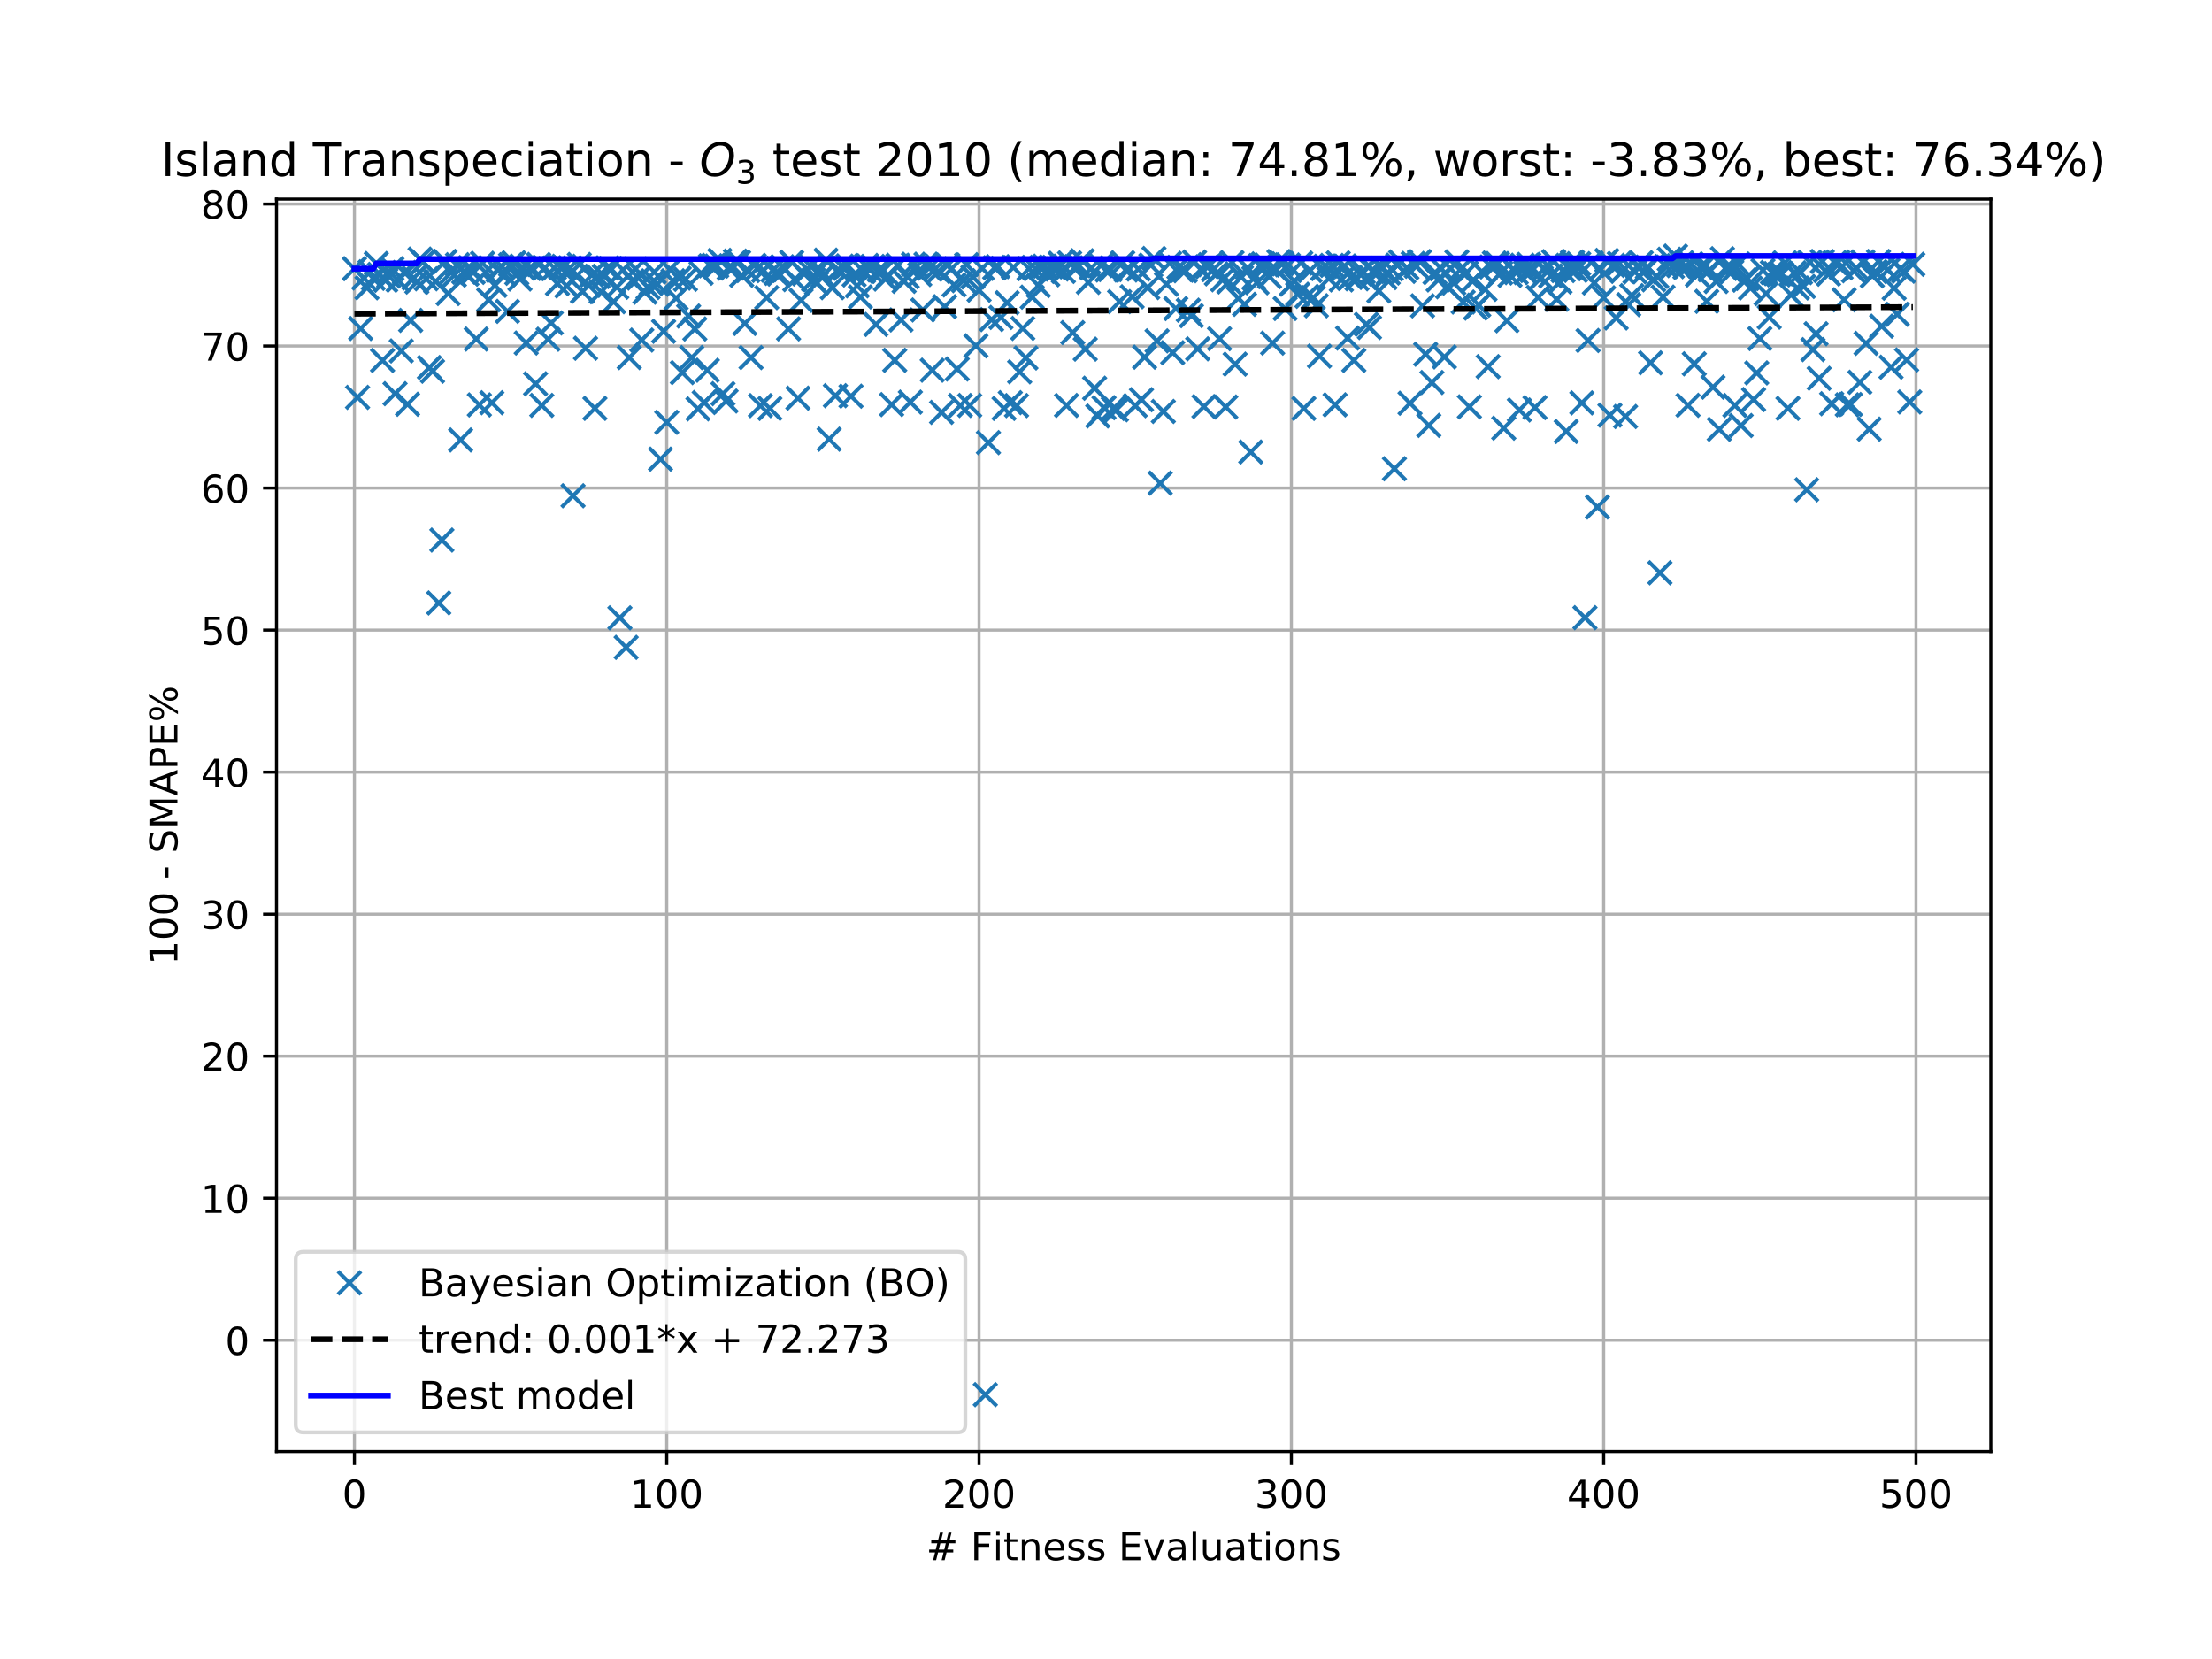 <?xml version="1.0" encoding="utf-8" standalone="no"?>
<!DOCTYPE svg PUBLIC "-//W3C//DTD SVG 1.1//EN"
  "http://www.w3.org/Graphics/SVG/1.1/DTD/svg11.dtd">
<!-- Created with matplotlib (https://matplotlib.org/) -->
<svg height="432pt" version="1.1" viewBox="0 0 576 432" width="576pt" xmlns="http://www.w3.org/2000/svg" xmlns:xlink="http://www.w3.org/1999/xlink">
 <defs>
  <style type="text/css">
*{stroke-linecap:butt;stroke-linejoin:round;white-space:pre;}
  </style>
 </defs>
 <g id="figure_1">
  <g id="patch_1">
   <path d="M 0 432 
L 576 432 
L 576 0 
L 0 0 
z
" style="fill:#ffffff;"/>
  </g>
  <g id="axes_1">
   <g id="patch_2">
    <path d="M 72 378 
L 518.4 378 
L 518.4 51.84 
L 72 51.84 
z
" style="fill:#ffffff;"/>
   </g>
   <g id="matplotlib.axis_1">
    <g id="xtick_1">
     <g id="line2d_1">
      <path clip-path="url(#pbcb617bf8f)" d="M 92.291 378 
L 92.291 51.84 
" style="fill:none;stroke:#b0b0b0;stroke-linecap:square;stroke-width:0.8;"/>
     </g>
     <g id="line2d_2">
      <defs>
       <path d="M 0 0 
L 0 3.5 
" id="mdaef89163b" style="stroke:#000000;stroke-width:0.8;"/>
      </defs>
      <g>
       <use style="stroke:#000000;stroke-width:0.8;" x="92.291" xlink:href="#mdaef89163b" y="378"/>
      </g>
     </g>
     <g id="text_1">
      <!-- 0 -->
      <defs>
       <path d="M 31.781 66.406 
Q 24.172 66.406 20.328 58.906 
Q 16.5 51.422 16.5 36.375 
Q 16.5 21.391 20.328 13.891 
Q 24.172 6.391 31.781 6.391 
Q 39.453 6.391 43.281 13.891 
Q 47.125 21.391 47.125 36.375 
Q 47.125 51.422 43.281 58.906 
Q 39.453 66.406 31.781 66.406 
z
M 31.781 74.219 
Q 44.047 74.219 50.516 64.516 
Q 56.984 54.828 56.984 36.375 
Q 56.984 17.969 50.516 8.266 
Q 44.047 -1.422 31.781 -1.422 
Q 19.531 -1.422 13.062 8.266 
Q 6.594 17.969 6.594 36.375 
Q 6.594 54.828 13.062 64.516 
Q 19.531 74.219 31.781 74.219 
z
" id="DejaVuSans-48"/>
      </defs>
      <g transform="translate(89.11 392.598)scale(0.1 -0.1)">
       <use xlink:href="#DejaVuSans-48"/>
      </g>
     </g>
    </g>
    <g id="xtick_2">
     <g id="line2d_3">
      <path clip-path="url(#pbcb617bf8f)" d="M 173.617 378 
L 173.617 51.84 
" style="fill:none;stroke:#b0b0b0;stroke-linecap:square;stroke-width:0.8;"/>
     </g>
     <g id="line2d_4">
      <g>
       <use style="stroke:#000000;stroke-width:0.8;" x="173.617" xlink:href="#mdaef89163b" y="378"/>
      </g>
     </g>
     <g id="text_2">
      <!-- 100 -->
      <defs>
       <path d="M 12.406 8.297 
L 28.516 8.297 
L 28.516 63.922 
L 10.984 60.406 
L 10.984 69.391 
L 28.422 72.906 
L 38.281 72.906 
L 38.281 8.297 
L 54.391 8.297 
L 54.391 0 
L 12.406 0 
z
" id="DejaVuSans-49"/>
      </defs>
      <g transform="translate(164.073 392.598)scale(0.1 -0.1)">
       <use xlink:href="#DejaVuSans-49"/>
       <use x="63.623" xlink:href="#DejaVuSans-48"/>
       <use x="127.246" xlink:href="#DejaVuSans-48"/>
      </g>
     </g>
    </g>
    <g id="xtick_3">
     <g id="line2d_5">
      <path clip-path="url(#pbcb617bf8f)" d="M 254.943 378 
L 254.943 51.84 
" style="fill:none;stroke:#b0b0b0;stroke-linecap:square;stroke-width:0.8;"/>
     </g>
     <g id="line2d_6">
      <g>
       <use style="stroke:#000000;stroke-width:0.8;" x="254.943" xlink:href="#mdaef89163b" y="378"/>
      </g>
     </g>
     <g id="text_3">
      <!-- 200 -->
      <defs>
       <path d="M 19.188 8.297 
L 53.609 8.297 
L 53.609 0 
L 7.328 0 
L 7.328 8.297 
Q 12.938 14.109 22.625 23.891 
Q 32.328 33.688 34.812 36.531 
Q 39.547 41.844 41.422 45.531 
Q 43.312 49.219 43.312 52.781 
Q 43.312 58.594 39.234 62.25 
Q 35.156 65.922 28.609 65.922 
Q 23.969 65.922 18.812 64.312 
Q 13.672 62.703 7.812 59.422 
L 7.812 69.391 
Q 13.766 71.781 18.938 73 
Q 24.125 74.219 28.422 74.219 
Q 39.75 74.219 46.484 68.547 
Q 53.219 62.891 53.219 53.422 
Q 53.219 48.922 51.531 44.891 
Q 49.859 40.875 45.406 35.406 
Q 44.188 33.984 37.641 27.219 
Q 31.109 20.453 19.188 8.297 
z
" id="DejaVuSans-50"/>
      </defs>
      <g transform="translate(245.4 392.598)scale(0.1 -0.1)">
       <use xlink:href="#DejaVuSans-50"/>
       <use x="63.623" xlink:href="#DejaVuSans-48"/>
       <use x="127.246" xlink:href="#DejaVuSans-48"/>
      </g>
     </g>
    </g>
    <g id="xtick_4">
     <g id="line2d_7">
      <path clip-path="url(#pbcb617bf8f)" d="M 336.27 378 
L 336.27 51.84 
" style="fill:none;stroke:#b0b0b0;stroke-linecap:square;stroke-width:0.8;"/>
     </g>
     <g id="line2d_8">
      <g>
       <use style="stroke:#000000;stroke-width:0.8;" x="336.27" xlink:href="#mdaef89163b" y="378"/>
      </g>
     </g>
     <g id="text_4">
      <!-- 300 -->
      <defs>
       <path d="M 40.578 39.312 
Q 47.656 37.797 51.625 33 
Q 55.609 28.219 55.609 21.188 
Q 55.609 10.406 48.188 4.484 
Q 40.766 -1.422 27.094 -1.422 
Q 22.516 -1.422 17.656 -0.516 
Q 12.797 0.391 7.625 2.203 
L 7.625 11.719 
Q 11.719 9.328 16.594 8.109 
Q 21.484 6.891 26.812 6.891 
Q 36.078 6.891 40.938 10.547 
Q 45.797 14.203 45.797 21.188 
Q 45.797 27.641 41.281 31.266 
Q 36.766 34.906 28.719 34.906 
L 20.219 34.906 
L 20.219 43.016 
L 29.109 43.016 
Q 36.375 43.016 40.234 45.922 
Q 44.094 48.828 44.094 54.297 
Q 44.094 59.906 40.109 62.906 
Q 36.141 65.922 28.719 65.922 
Q 24.656 65.922 20.016 65.031 
Q 15.375 64.156 9.812 62.312 
L 9.812 71.094 
Q 15.438 72.656 20.344 73.438 
Q 25.25 74.219 29.594 74.219 
Q 40.828 74.219 47.359 69.109 
Q 53.906 64.016 53.906 55.328 
Q 53.906 49.266 50.438 45.094 
Q 46.969 40.922 40.578 39.312 
z
" id="DejaVuSans-51"/>
      </defs>
      <g transform="translate(326.726 392.598)scale(0.1 -0.1)">
       <use xlink:href="#DejaVuSans-51"/>
       <use x="63.623" xlink:href="#DejaVuSans-48"/>
       <use x="127.246" xlink:href="#DejaVuSans-48"/>
      </g>
     </g>
    </g>
    <g id="xtick_5">
     <g id="line2d_9">
      <path clip-path="url(#pbcb617bf8f)" d="M 417.596 378 
L 417.596 51.84 
" style="fill:none;stroke:#b0b0b0;stroke-linecap:square;stroke-width:0.8;"/>
     </g>
     <g id="line2d_10">
      <g>
       <use style="stroke:#000000;stroke-width:0.8;" x="417.596" xlink:href="#mdaef89163b" y="378"/>
      </g>
     </g>
     <g id="text_5">
      <!-- 400 -->
      <defs>
       <path d="M 37.797 64.312 
L 12.891 25.391 
L 37.797 25.391 
z
M 35.203 72.906 
L 47.609 72.906 
L 47.609 25.391 
L 58.016 25.391 
L 58.016 17.188 
L 47.609 17.188 
L 47.609 0 
L 37.797 0 
L 37.797 17.188 
L 4.891 17.188 
L 4.891 26.703 
z
" id="DejaVuSans-52"/>
      </defs>
      <g transform="translate(408.052 392.598)scale(0.1 -0.1)">
       <use xlink:href="#DejaVuSans-52"/>
       <use x="63.623" xlink:href="#DejaVuSans-48"/>
       <use x="127.246" xlink:href="#DejaVuSans-48"/>
      </g>
     </g>
    </g>
    <g id="xtick_6">
     <g id="line2d_11">
      <path clip-path="url(#pbcb617bf8f)" d="M 498.922 378 
L 498.922 51.84 
" style="fill:none;stroke:#b0b0b0;stroke-linecap:square;stroke-width:0.8;"/>
     </g>
     <g id="line2d_12">
      <g>
       <use style="stroke:#000000;stroke-width:0.8;" x="498.922" xlink:href="#mdaef89163b" y="378"/>
      </g>
     </g>
     <g id="text_6">
      <!-- 500 -->
      <defs>
       <path d="M 10.797 72.906 
L 49.516 72.906 
L 49.516 64.594 
L 19.828 64.594 
L 19.828 46.734 
Q 21.969 47.469 24.109 47.828 
Q 26.266 48.188 28.422 48.188 
Q 40.625 48.188 47.75 41.5 
Q 54.891 34.812 54.891 23.391 
Q 54.891 11.625 47.562 5.094 
Q 40.234 -1.422 26.906 -1.422 
Q 22.312 -1.422 17.547 -0.641 
Q 12.797 0.141 7.719 1.703 
L 7.719 11.625 
Q 12.109 9.234 16.797 8.062 
Q 21.484 6.891 26.703 6.891 
Q 35.156 6.891 40.078 11.328 
Q 45.016 15.766 45.016 23.391 
Q 45.016 31 40.078 35.438 
Q 35.156 39.891 26.703 39.891 
Q 22.75 39.891 18.812 39.016 
Q 14.891 38.141 10.797 36.281 
z
" id="DejaVuSans-53"/>
      </defs>
      <g transform="translate(489.379 392.598)scale(0.1 -0.1)">
       <use xlink:href="#DejaVuSans-53"/>
       <use x="63.623" xlink:href="#DejaVuSans-48"/>
       <use x="127.246" xlink:href="#DejaVuSans-48"/>
      </g>
     </g>
    </g>
    <g id="text_7">
     <!-- # Fitness Evaluations -->
     <defs>
      <path d="M 51.125 44 
L 36.922 44 
L 32.812 27.688 
L 47.125 27.688 
z
M 43.797 71.781 
L 38.719 51.516 
L 52.984 51.516 
L 58.109 71.781 
L 65.922 71.781 
L 60.891 51.516 
L 76.125 51.516 
L 76.125 44 
L 58.984 44 
L 54.984 27.688 
L 70.516 27.688 
L 70.516 20.219 
L 53.078 20.219 
L 48 0 
L 40.188 0 
L 45.219 20.219 
L 30.906 20.219 
L 25.875 0 
L 18.016 0 
L 23.094 20.219 
L 7.719 20.219 
L 7.719 27.688 
L 24.906 27.688 
L 29 44 
L 13.281 44 
L 13.281 51.516 
L 30.906 51.516 
L 35.891 71.781 
z
" id="DejaVuSans-35"/>
      <path id="DejaVuSans-32"/>
      <path d="M 9.812 72.906 
L 51.703 72.906 
L 51.703 64.594 
L 19.672 64.594 
L 19.672 43.109 
L 48.578 43.109 
L 48.578 34.812 
L 19.672 34.812 
L 19.672 0 
L 9.812 0 
z
" id="DejaVuSans-70"/>
      <path d="M 9.422 54.688 
L 18.406 54.688 
L 18.406 0 
L 9.422 0 
z
M 9.422 75.984 
L 18.406 75.984 
L 18.406 64.594 
L 9.422 64.594 
z
" id="DejaVuSans-105"/>
      <path d="M 18.312 70.219 
L 18.312 54.688 
L 36.812 54.688 
L 36.812 47.703 
L 18.312 47.703 
L 18.312 18.016 
Q 18.312 11.328 20.141 9.422 
Q 21.969 7.516 27.594 7.516 
L 36.812 7.516 
L 36.812 0 
L 27.594 0 
Q 17.188 0 13.234 3.875 
Q 9.281 7.766 9.281 18.016 
L 9.281 47.703 
L 2.688 47.703 
L 2.688 54.688 
L 9.281 54.688 
L 9.281 70.219 
z
" id="DejaVuSans-116"/>
      <path d="M 54.891 33.016 
L 54.891 0 
L 45.906 0 
L 45.906 32.719 
Q 45.906 40.484 42.875 44.328 
Q 39.844 48.188 33.797 48.188 
Q 26.516 48.188 22.312 43.547 
Q 18.109 38.922 18.109 30.906 
L 18.109 0 
L 9.078 0 
L 9.078 54.688 
L 18.109 54.688 
L 18.109 46.188 
Q 21.344 51.125 25.703 53.562 
Q 30.078 56 35.797 56 
Q 45.219 56 50.047 50.172 
Q 54.891 44.344 54.891 33.016 
z
" id="DejaVuSans-110"/>
      <path d="M 56.203 29.594 
L 56.203 25.203 
L 14.891 25.203 
Q 15.484 15.922 20.484 11.062 
Q 25.484 6.203 34.422 6.203 
Q 39.594 6.203 44.453 7.469 
Q 49.312 8.734 54.109 11.281 
L 54.109 2.781 
Q 49.266 0.734 44.188 -0.344 
Q 39.109 -1.422 33.891 -1.422 
Q 20.797 -1.422 13.156 6.188 
Q 5.516 13.812 5.516 26.812 
Q 5.516 40.234 12.766 48.109 
Q 20.016 56 32.328 56 
Q 43.359 56 49.781 48.891 
Q 56.203 41.797 56.203 29.594 
z
M 47.219 32.234 
Q 47.125 39.594 43.094 43.984 
Q 39.062 48.391 32.422 48.391 
Q 24.906 48.391 20.391 44.141 
Q 15.875 39.891 15.188 32.172 
z
" id="DejaVuSans-101"/>
      <path d="M 44.281 53.078 
L 44.281 44.578 
Q 40.484 46.531 36.375 47.5 
Q 32.281 48.484 27.875 48.484 
Q 21.188 48.484 17.844 46.438 
Q 14.5 44.391 14.5 40.281 
Q 14.5 37.156 16.891 35.375 
Q 19.281 33.594 26.516 31.984 
L 29.594 31.297 
Q 39.156 29.25 43.188 25.516 
Q 47.219 21.781 47.219 15.094 
Q 47.219 7.469 41.188 3.016 
Q 35.156 -1.422 24.609 -1.422 
Q 20.219 -1.422 15.453 -0.562 
Q 10.688 0.297 5.422 2 
L 5.422 11.281 
Q 10.406 8.688 15.234 7.391 
Q 20.062 6.109 24.812 6.109 
Q 31.156 6.109 34.562 8.281 
Q 37.984 10.453 37.984 14.406 
Q 37.984 18.062 35.516 20.016 
Q 33.062 21.969 24.703 23.781 
L 21.578 24.516 
Q 13.234 26.266 9.516 29.906 
Q 5.812 33.547 5.812 39.891 
Q 5.812 47.609 11.281 51.797 
Q 16.75 56 26.812 56 
Q 31.781 56 36.172 55.266 
Q 40.578 54.547 44.281 53.078 
z
" id="DejaVuSans-115"/>
      <path d="M 9.812 72.906 
L 55.906 72.906 
L 55.906 64.594 
L 19.672 64.594 
L 19.672 43.016 
L 54.391 43.016 
L 54.391 34.719 
L 19.672 34.719 
L 19.672 8.297 
L 56.781 8.297 
L 56.781 0 
L 9.812 0 
z
" id="DejaVuSans-69"/>
      <path d="M 2.984 54.688 
L 12.5 54.688 
L 29.594 8.797 
L 46.688 54.688 
L 56.203 54.688 
L 35.688 0 
L 23.484 0 
z
" id="DejaVuSans-118"/>
      <path d="M 34.281 27.484 
Q 23.391 27.484 19.188 25 
Q 14.984 22.516 14.984 16.5 
Q 14.984 11.719 18.141 8.906 
Q 21.297 6.109 26.703 6.109 
Q 34.188 6.109 38.703 11.406 
Q 43.219 16.703 43.219 25.484 
L 43.219 27.484 
z
M 52.203 31.203 
L 52.203 0 
L 43.219 0 
L 43.219 8.297 
Q 40.141 3.328 35.547 0.953 
Q 30.953 -1.422 24.312 -1.422 
Q 15.922 -1.422 10.953 3.297 
Q 6 8.016 6 15.922 
Q 6 25.141 12.172 29.828 
Q 18.359 34.516 30.609 34.516 
L 43.219 34.516 
L 43.219 35.406 
Q 43.219 41.609 39.141 45 
Q 35.062 48.391 27.688 48.391 
Q 23 48.391 18.547 47.266 
Q 14.109 46.141 10.016 43.891 
L 10.016 52.203 
Q 14.938 54.109 19.578 55.047 
Q 24.219 56 28.609 56 
Q 40.484 56 46.344 49.844 
Q 52.203 43.703 52.203 31.203 
z
" id="DejaVuSans-97"/>
      <path d="M 9.422 75.984 
L 18.406 75.984 
L 18.406 0 
L 9.422 0 
z
" id="DejaVuSans-108"/>
      <path d="M 8.5 21.578 
L 8.5 54.688 
L 17.484 54.688 
L 17.484 21.922 
Q 17.484 14.156 20.5 10.266 
Q 23.531 6.391 29.594 6.391 
Q 36.859 6.391 41.078 11.031 
Q 45.312 15.672 45.312 23.688 
L 45.312 54.688 
L 54.297 54.688 
L 54.297 0 
L 45.312 0 
L 45.312 8.406 
Q 42.047 3.422 37.719 1 
Q 33.406 -1.422 27.688 -1.422 
Q 18.266 -1.422 13.375 4.438 
Q 8.5 10.297 8.5 21.578 
z
M 31.109 56 
z
" id="DejaVuSans-117"/>
      <path d="M 30.609 48.391 
Q 23.391 48.391 19.188 42.75 
Q 14.984 37.109 14.984 27.297 
Q 14.984 17.484 19.156 11.844 
Q 23.344 6.203 30.609 6.203 
Q 37.797 6.203 41.984 11.859 
Q 46.188 17.531 46.188 27.297 
Q 46.188 37.016 41.984 42.703 
Q 37.797 48.391 30.609 48.391 
z
M 30.609 56 
Q 42.328 56 49.016 48.375 
Q 55.719 40.766 55.719 27.297 
Q 55.719 13.875 49.016 6.219 
Q 42.328 -1.422 30.609 -1.422 
Q 18.844 -1.422 12.172 6.219 
Q 5.516 13.875 5.516 27.297 
Q 5.516 40.766 12.172 48.375 
Q 18.844 56 30.609 56 
z
" id="DejaVuSans-111"/>
     </defs>
     <g transform="translate(241.171 406.277)scale(0.1 -0.1)">
      <use xlink:href="#DejaVuSans-35"/>
      <use x="83.789" xlink:href="#DejaVuSans-32"/>
      <use x="115.576" xlink:href="#DejaVuSans-70"/>
      <use x="172.986" xlink:href="#DejaVuSans-105"/>
      <use x="200.77" xlink:href="#DejaVuSans-116"/>
      <use x="239.979" xlink:href="#DejaVuSans-110"/>
      <use x="303.357" xlink:href="#DejaVuSans-101"/>
      <use x="364.881" xlink:href="#DejaVuSans-115"/>
      <use x="416.98" xlink:href="#DejaVuSans-115"/>
      <use x="469.08" xlink:href="#DejaVuSans-32"/>
      <use x="500.867" xlink:href="#DejaVuSans-69"/>
      <use x="564.051" xlink:href="#DejaVuSans-118"/>
      <use x="623.23" xlink:href="#DejaVuSans-97"/>
      <use x="684.51" xlink:href="#DejaVuSans-108"/>
      <use x="712.293" xlink:href="#DejaVuSans-117"/>
      <use x="775.672" xlink:href="#DejaVuSans-97"/>
      <use x="836.951" xlink:href="#DejaVuSans-116"/>
      <use x="876.16" xlink:href="#DejaVuSans-105"/>
      <use x="903.943" xlink:href="#DejaVuSans-111"/>
      <use x="965.125" xlink:href="#DejaVuSans-110"/>
      <use x="1028.504" xlink:href="#DejaVuSans-115"/>
     </g>
    </g>
   </g>
   <g id="matplotlib.axis_2">
    <g id="ytick_1">
     <g id="line2d_13">
      <path clip-path="url(#pbcb617bf8f)" d="M 72 348.995 
L 518.4 348.995 
" style="fill:none;stroke:#b0b0b0;stroke-linecap:square;stroke-width:0.8;"/>
     </g>
     <g id="line2d_14">
      <defs>
       <path d="M 0 0 
L -3.5 0 
" id="m84dbbbb550" style="stroke:#000000;stroke-width:0.8;"/>
      </defs>
      <g>
       <use style="stroke:#000000;stroke-width:0.8;" x="72" xlink:href="#m84dbbbb550" y="348.995"/>
      </g>
     </g>
     <g id="text_8">
      <!-- 0 -->
      <g transform="translate(58.638 352.794)scale(0.1 -0.1)">
       <use xlink:href="#DejaVuSans-48"/>
      </g>
     </g>
    </g>
    <g id="ytick_2">
     <g id="line2d_15">
      <path clip-path="url(#pbcb617bf8f)" d="M 72 312.011 
L 518.4 312.011 
" style="fill:none;stroke:#b0b0b0;stroke-linecap:square;stroke-width:0.8;"/>
     </g>
     <g id="line2d_16">
      <g>
       <use style="stroke:#000000;stroke-width:0.8;" x="72" xlink:href="#m84dbbbb550" y="312.011"/>
      </g>
     </g>
     <g id="text_9">
      <!-- 10 -->
      <g transform="translate(52.275 315.81)scale(0.1 -0.1)">
       <use xlink:href="#DejaVuSans-49"/>
       <use x="63.623" xlink:href="#DejaVuSans-48"/>
      </g>
     </g>
    </g>
    <g id="ytick_3">
     <g id="line2d_17">
      <path clip-path="url(#pbcb617bf8f)" d="M 72 275.027 
L 518.4 275.027 
" style="fill:none;stroke:#b0b0b0;stroke-linecap:square;stroke-width:0.8;"/>
     </g>
     <g id="line2d_18">
      <g>
       <use style="stroke:#000000;stroke-width:0.8;" x="72" xlink:href="#m84dbbbb550" y="275.027"/>
      </g>
     </g>
     <g id="text_10">
      <!-- 20 -->
      <g transform="translate(52.275 278.826)scale(0.1 -0.1)">
       <use xlink:href="#DejaVuSans-50"/>
       <use x="63.623" xlink:href="#DejaVuSans-48"/>
      </g>
     </g>
    </g>
    <g id="ytick_4">
     <g id="line2d_19">
      <path clip-path="url(#pbcb617bf8f)" d="M 72 238.043 
L 518.4 238.043 
" style="fill:none;stroke:#b0b0b0;stroke-linecap:square;stroke-width:0.8;"/>
     </g>
     <g id="line2d_20">
      <g>
       <use style="stroke:#000000;stroke-width:0.8;" x="72" xlink:href="#m84dbbbb550" y="238.043"/>
      </g>
     </g>
     <g id="text_11">
      <!-- 30 -->
      <g transform="translate(52.275 241.842)scale(0.1 -0.1)">
       <use xlink:href="#DejaVuSans-51"/>
       <use x="63.623" xlink:href="#DejaVuSans-48"/>
      </g>
     </g>
    </g>
    <g id="ytick_5">
     <g id="line2d_21">
      <path clip-path="url(#pbcb617bf8f)" d="M 72 201.059 
L 518.4 201.059 
" style="fill:none;stroke:#b0b0b0;stroke-linecap:square;stroke-width:0.8;"/>
     </g>
     <g id="line2d_22">
      <g>
       <use style="stroke:#000000;stroke-width:0.8;" x="72" xlink:href="#m84dbbbb550" y="201.059"/>
      </g>
     </g>
     <g id="text_12">
      <!-- 40 -->
      <g transform="translate(52.275 204.859)scale(0.1 -0.1)">
       <use xlink:href="#DejaVuSans-52"/>
       <use x="63.623" xlink:href="#DejaVuSans-48"/>
      </g>
     </g>
    </g>
    <g id="ytick_6">
     <g id="line2d_23">
      <path clip-path="url(#pbcb617bf8f)" d="M 72 164.075 
L 518.4 164.075 
" style="fill:none;stroke:#b0b0b0;stroke-linecap:square;stroke-width:0.8;"/>
     </g>
     <g id="line2d_24">
      <g>
       <use style="stroke:#000000;stroke-width:0.8;" x="72" xlink:href="#m84dbbbb550" y="164.075"/>
      </g>
     </g>
     <g id="text_13">
      <!-- 50 -->
      <g transform="translate(52.275 167.875)scale(0.1 -0.1)">
       <use xlink:href="#DejaVuSans-53"/>
       <use x="63.623" xlink:href="#DejaVuSans-48"/>
      </g>
     </g>
    </g>
    <g id="ytick_7">
     <g id="line2d_25">
      <path clip-path="url(#pbcb617bf8f)" d="M 72 127.092 
L 518.4 127.092 
" style="fill:none;stroke:#b0b0b0;stroke-linecap:square;stroke-width:0.8;"/>
     </g>
     <g id="line2d_26">
      <g>
       <use style="stroke:#000000;stroke-width:0.8;" x="72" xlink:href="#m84dbbbb550" y="127.092"/>
      </g>
     </g>
     <g id="text_14">
      <!-- 60 -->
      <defs>
       <path d="M 33.016 40.375 
Q 26.375 40.375 22.484 35.828 
Q 18.609 31.297 18.609 23.391 
Q 18.609 15.531 22.484 10.953 
Q 26.375 6.391 33.016 6.391 
Q 39.656 6.391 43.531 10.953 
Q 47.406 15.531 47.406 23.391 
Q 47.406 31.297 43.531 35.828 
Q 39.656 40.375 33.016 40.375 
z
M 52.594 71.297 
L 52.594 62.312 
Q 48.875 64.062 45.094 64.984 
Q 41.312 65.922 37.594 65.922 
Q 27.828 65.922 22.672 59.328 
Q 17.531 52.734 16.797 39.406 
Q 19.672 43.656 24.016 45.922 
Q 28.375 48.188 33.594 48.188 
Q 44.578 48.188 50.953 41.516 
Q 57.328 34.859 57.328 23.391 
Q 57.328 12.156 50.688 5.359 
Q 44.047 -1.422 33.016 -1.422 
Q 20.359 -1.422 13.672 8.266 
Q 6.984 17.969 6.984 36.375 
Q 6.984 53.656 15.188 63.938 
Q 23.391 74.219 37.203 74.219 
Q 40.922 74.219 44.703 73.484 
Q 48.484 72.75 52.594 71.297 
z
" id="DejaVuSans-54"/>
      </defs>
      <g transform="translate(52.275 130.891)scale(0.1 -0.1)">
       <use xlink:href="#DejaVuSans-54"/>
       <use x="63.623" xlink:href="#DejaVuSans-48"/>
      </g>
     </g>
    </g>
    <g id="ytick_8">
     <g id="line2d_27">
      <path clip-path="url(#pbcb617bf8f)" d="M 72 90.108 
L 518.4 90.108 
" style="fill:none;stroke:#b0b0b0;stroke-linecap:square;stroke-width:0.8;"/>
     </g>
     <g id="line2d_28">
      <g>
       <use style="stroke:#000000;stroke-width:0.8;" x="72" xlink:href="#m84dbbbb550" y="90.108"/>
      </g>
     </g>
     <g id="text_15">
      <!-- 70 -->
      <defs>
       <path d="M 8.203 72.906 
L 55.078 72.906 
L 55.078 68.703 
L 28.609 0 
L 18.312 0 
L 43.219 64.594 
L 8.203 64.594 
z
" id="DejaVuSans-55"/>
      </defs>
      <g transform="translate(52.275 93.907)scale(0.1 -0.1)">
       <use xlink:href="#DejaVuSans-55"/>
       <use x="63.623" xlink:href="#DejaVuSans-48"/>
      </g>
     </g>
    </g>
    <g id="ytick_9">
     <g id="line2d_29">
      <path clip-path="url(#pbcb617bf8f)" d="M 72 53.124 
L 518.4 53.124 
" style="fill:none;stroke:#b0b0b0;stroke-linecap:square;stroke-width:0.8;"/>
     </g>
     <g id="line2d_30">
      <g>
       <use style="stroke:#000000;stroke-width:0.8;" x="72" xlink:href="#m84dbbbb550" y="53.124"/>
      </g>
     </g>
     <g id="text_16">
      <!-- 80 -->
      <defs>
       <path d="M 31.781 34.625 
Q 24.75 34.625 20.719 30.859 
Q 16.703 27.094 16.703 20.516 
Q 16.703 13.922 20.719 10.156 
Q 24.75 6.391 31.781 6.391 
Q 38.812 6.391 42.859 10.172 
Q 46.922 13.969 46.922 20.516 
Q 46.922 27.094 42.891 30.859 
Q 38.875 34.625 31.781 34.625 
z
M 21.922 38.812 
Q 15.578 40.375 12.031 44.719 
Q 8.5 49.078 8.5 55.328 
Q 8.5 64.062 14.719 69.141 
Q 20.953 74.219 31.781 74.219 
Q 42.672 74.219 48.875 69.141 
Q 55.078 64.062 55.078 55.328 
Q 55.078 49.078 51.531 44.719 
Q 48 40.375 41.703 38.812 
Q 48.828 37.156 52.797 32.312 
Q 56.781 27.484 56.781 20.516 
Q 56.781 9.906 50.312 4.234 
Q 43.844 -1.422 31.781 -1.422 
Q 19.734 -1.422 13.25 4.234 
Q 6.781 9.906 6.781 20.516 
Q 6.781 27.484 10.781 32.312 
Q 14.797 37.156 21.922 38.812 
z
M 18.312 54.391 
Q 18.312 48.734 21.844 45.562 
Q 25.391 42.391 31.781 42.391 
Q 38.141 42.391 41.719 45.562 
Q 45.312 48.734 45.312 54.391 
Q 45.312 60.062 41.719 63.234 
Q 38.141 66.406 31.781 66.406 
Q 25.391 66.406 21.844 63.234 
Q 18.312 60.062 18.312 54.391 
z
" id="DejaVuSans-56"/>
      </defs>
      <g transform="translate(52.275 56.923)scale(0.1 -0.1)">
       <use xlink:href="#DejaVuSans-56"/>
       <use x="63.623" xlink:href="#DejaVuSans-48"/>
      </g>
     </g>
    </g>
    <g id="text_17">
     <!-- 100 - SMAPE% -->
     <defs>
      <path d="M 4.891 31.391 
L 31.203 31.391 
L 31.203 23.391 
L 4.891 23.391 
z
" id="DejaVuSans-45"/>
      <path d="M 53.516 70.516 
L 53.516 60.891 
Q 47.906 63.578 42.922 64.891 
Q 37.938 66.219 33.297 66.219 
Q 25.25 66.219 20.875 63.094 
Q 16.5 59.969 16.5 54.203 
Q 16.5 49.359 19.406 46.891 
Q 22.312 44.438 30.422 42.922 
L 36.375 41.703 
Q 47.406 39.594 52.656 34.297 
Q 57.906 29 57.906 20.125 
Q 57.906 9.516 50.797 4.047 
Q 43.703 -1.422 29.984 -1.422 
Q 24.812 -1.422 18.969 -0.25 
Q 13.141 0.922 6.891 3.219 
L 6.891 13.375 
Q 12.891 10.016 18.656 8.297 
Q 24.422 6.594 29.984 6.594 
Q 38.422 6.594 43.016 9.906 
Q 47.609 13.234 47.609 19.391 
Q 47.609 24.75 44.312 27.781 
Q 41.016 30.812 33.5 32.328 
L 27.484 33.5 
Q 16.453 35.688 11.516 40.375 
Q 6.594 45.062 6.594 53.422 
Q 6.594 63.094 13.406 68.656 
Q 20.219 74.219 32.172 74.219 
Q 37.312 74.219 42.625 73.281 
Q 47.953 72.359 53.516 70.516 
z
" id="DejaVuSans-83"/>
      <path d="M 9.812 72.906 
L 24.516 72.906 
L 43.109 23.297 
L 61.812 72.906 
L 76.516 72.906 
L 76.516 0 
L 66.891 0 
L 66.891 64.016 
L 48.094 14.016 
L 38.188 14.016 
L 19.391 64.016 
L 19.391 0 
L 9.812 0 
z
" id="DejaVuSans-77"/>
      <path d="M 34.188 63.188 
L 20.797 26.906 
L 47.609 26.906 
z
M 28.609 72.906 
L 39.797 72.906 
L 67.578 0 
L 57.328 0 
L 50.688 18.703 
L 17.828 18.703 
L 11.188 0 
L 0.781 0 
z
" id="DejaVuSans-65"/>
      <path d="M 19.672 64.797 
L 19.672 37.406 
L 32.078 37.406 
Q 38.969 37.406 42.719 40.969 
Q 46.484 44.531 46.484 51.125 
Q 46.484 57.672 42.719 61.234 
Q 38.969 64.797 32.078 64.797 
z
M 9.812 72.906 
L 32.078 72.906 
Q 44.344 72.906 50.609 67.359 
Q 56.891 61.812 56.891 51.125 
Q 56.891 40.328 50.609 34.812 
Q 44.344 29.297 32.078 29.297 
L 19.672 29.297 
L 19.672 0 
L 9.812 0 
z
" id="DejaVuSans-80"/>
      <path d="M 72.703 32.078 
Q 68.453 32.078 66.031 28.469 
Q 63.625 24.859 63.625 18.406 
Q 63.625 12.062 66.031 8.422 
Q 68.453 4.781 72.703 4.781 
Q 76.859 4.781 79.266 8.422 
Q 81.688 12.062 81.688 18.406 
Q 81.688 24.812 79.266 28.438 
Q 76.859 32.078 72.703 32.078 
z
M 72.703 38.281 
Q 80.422 38.281 84.953 32.906 
Q 89.5 27.547 89.5 18.406 
Q 89.5 9.281 84.938 3.922 
Q 80.375 -1.422 72.703 -1.422 
Q 64.891 -1.422 60.344 3.922 
Q 55.812 9.281 55.812 18.406 
Q 55.812 27.594 60.375 32.938 
Q 64.938 38.281 72.703 38.281 
z
M 22.312 68.016 
Q 18.109 68.016 15.688 64.375 
Q 13.281 60.75 13.281 54.391 
Q 13.281 47.953 15.672 44.328 
Q 18.062 40.719 22.312 40.719 
Q 26.562 40.719 28.969 44.328 
Q 31.391 47.953 31.391 54.391 
Q 31.391 60.688 28.953 64.344 
Q 26.516 68.016 22.312 68.016 
z
M 66.406 74.219 
L 74.219 74.219 
L 28.609 -1.422 
L 20.797 -1.422 
z
M 22.312 74.219 
Q 30.031 74.219 34.609 68.875 
Q 39.203 63.531 39.203 54.391 
Q 39.203 45.172 34.641 39.844 
Q 30.078 34.516 22.312 34.516 
Q 14.547 34.516 10.031 39.859 
Q 5.516 45.219 5.516 54.391 
Q 5.516 63.484 10.047 68.844 
Q 14.594 74.219 22.312 74.219 
z
" id="DejaVuSans-37"/>
     </defs>
     <g transform="translate(46.195 251.279)rotate(-90)scale(0.1 -0.1)">
      <use xlink:href="#DejaVuSans-49"/>
      <use x="63.623" xlink:href="#DejaVuSans-48"/>
      <use x="127.246" xlink:href="#DejaVuSans-48"/>
      <use x="190.869" xlink:href="#DejaVuSans-32"/>
      <use x="222.656" xlink:href="#DejaVuSans-45"/>
      <use x="258.74" xlink:href="#DejaVuSans-32"/>
      <use x="290.527" xlink:href="#DejaVuSans-83"/>
      <use x="354.004" xlink:href="#DejaVuSans-77"/>
      <use x="440.283" xlink:href="#DejaVuSans-65"/>
      <use x="508.691" xlink:href="#DejaVuSans-80"/>
      <use x="568.994" xlink:href="#DejaVuSans-69"/>
      <use x="632.178" xlink:href="#DejaVuSans-37"/>
     </g>
    </g>
   </g>
   <g id="line2d_31">
    <defs>
     <path d="M -3 3 
L 3 -3 
M -3 -3 
L 3 3 
" id="m45fc8763e8" style="stroke:#1f77b4;"/>
    </defs>
    <g clip-path="url(#pbcb617bf8f)">
     <use style="fill:#1f77b4;stroke:#1f77b4;" x="92.291" xlink:href="#m45fc8763e8" y="69.965"/>
     <use style="fill:#1f77b4;stroke:#1f77b4;" x="93.104" xlink:href="#m45fc8763e8" y="103.472"/>
     <use style="fill:#1f77b4;stroke:#1f77b4;" x="93.917" xlink:href="#m45fc8763e8" y="85.548"/>
     <use style="fill:#1f77b4;stroke:#1f77b4;" x="94.731" xlink:href="#m45fc8763e8" y="72.394"/>
     <use style="fill:#1f77b4;stroke:#1f77b4;" x="95.544" xlink:href="#m45fc8763e8" y="74.95"/>
     <use style="fill:#1f77b4;stroke:#1f77b4;" x="96.357" xlink:href="#m45fc8763e8" y="70.771"/>
     <use style="fill:#1f77b4;stroke:#1f77b4;" x="97.17" xlink:href="#m45fc8763e8" y="72.482"/>
     <use style="fill:#1f77b4;stroke:#1f77b4;" x="97.984" xlink:href="#m45fc8763e8" y="68.608"/>
     <use style="fill:#1f77b4;stroke:#1f77b4;" x="98.797" xlink:href="#m45fc8763e8" y="71.449"/>
     <use style="fill:#1f77b4;stroke:#1f77b4;" x="99.61" xlink:href="#m45fc8763e8" y="93.856"/>
     <use style="fill:#1f77b4;stroke:#1f77b4;" x="100.424" xlink:href="#m45fc8763e8" y="72.992"/>
     <use style="fill:#1f77b4;stroke:#1f77b4;" x="101.237" xlink:href="#m45fc8763e8" y="71.87"/>
     <use style="fill:#1f77b4;stroke:#1f77b4;" x="102.05" xlink:href="#m45fc8763e8" y="69.978"/>
     <use style="fill:#1f77b4;stroke:#1f77b4;" x="102.863" xlink:href="#m45fc8763e8" y="102.507"/>
     <use style="fill:#1f77b4;stroke:#1f77b4;" x="103.677" xlink:href="#m45fc8763e8" y="72.973"/>
     <use style="fill:#1f77b4;stroke:#1f77b4;" x="104.49" xlink:href="#m45fc8763e8" y="91.387"/>
     <use style="fill:#1f77b4;stroke:#1f77b4;" x="105.303" xlink:href="#m45fc8763e8" y="70.95"/>
     <use style="fill:#1f77b4;stroke:#1f77b4;" x="106.116" xlink:href="#m45fc8763e8" y="105.265"/>
     <use style="fill:#1f77b4;stroke:#1f77b4;" x="106.93" xlink:href="#m45fc8763e8" y="83.428"/>
     <use style="fill:#1f77b4;stroke:#1f77b4;" x="107.743" xlink:href="#m45fc8763e8" y="72.391"/>
     <use style="fill:#1f77b4;stroke:#1f77b4;" x="108.556" xlink:href="#m45fc8763e8" y="73.439"/>
     <use style="fill:#1f77b4;stroke:#1f77b4;" x="109.369" xlink:href="#m45fc8763e8" y="67.456"/>
     <use style="fill:#1f77b4;stroke:#1f77b4;" x="110.183" xlink:href="#m45fc8763e8" y="68.199"/>
     <use style="fill:#1f77b4;stroke:#1f77b4;" x="110.996" xlink:href="#m45fc8763e8" y="72.602"/>
     <use style="fill:#1f77b4;stroke:#1f77b4;" x="111.809" xlink:href="#m45fc8763e8" y="95.7"/>
     <use style="fill:#1f77b4;stroke:#1f77b4;" x="112.622" xlink:href="#m45fc8763e8" y="96.668"/>
     <use style="fill:#1f77b4;stroke:#1f77b4;" x="113.436" xlink:href="#m45fc8763e8" y="73.305"/>
     <use style="fill:#1f77b4;stroke:#1f77b4;" x="114.249" xlink:href="#m45fc8763e8" y="157.006"/>
     <use style="fill:#1f77b4;stroke:#1f77b4;" x="115.062" xlink:href="#m45fc8763e8" y="140.632"/>
     <use style="fill:#1f77b4;stroke:#1f77b4;" x="115.876" xlink:href="#m45fc8763e8" y="68.053"/>
     <use style="fill:#1f77b4;stroke:#1f77b4;" x="116.689" xlink:href="#m45fc8763e8" y="76.444"/>
     <use style="fill:#1f77b4;stroke:#1f77b4;" x="117.502" xlink:href="#m45fc8763e8" y="70.942"/>
     <use style="fill:#1f77b4;stroke:#1f77b4;" x="118.315" xlink:href="#m45fc8763e8" y="71.657"/>
     <use style="fill:#1f77b4;stroke:#1f77b4;" x="119.129" xlink:href="#m45fc8763e8" y="68.919"/>
     <use style="fill:#1f77b4;stroke:#1f77b4;" x="119.942" xlink:href="#m45fc8763e8" y="114.565"/>
     <use style="fill:#1f77b4;stroke:#1f77b4;" x="120.755" xlink:href="#m45fc8763e8" y="70.849"/>
     <use style="fill:#1f77b4;stroke:#1f77b4;" x="121.568" xlink:href="#m45fc8763e8" y="71.392"/>
     <use style="fill:#1f77b4;stroke:#1f77b4;" x="122.382" xlink:href="#m45fc8763e8" y="69.695"/>
     <use style="fill:#1f77b4;stroke:#1f77b4;" x="123.195" xlink:href="#m45fc8763e8" y="70.923"/>
     <use style="fill:#1f77b4;stroke:#1f77b4;" x="124.008" xlink:href="#m45fc8763e8" y="88.29"/>
     <use style="fill:#1f77b4;stroke:#1f77b4;" x="124.821" xlink:href="#m45fc8763e8" y="105.434"/>
     <use style="fill:#1f77b4;stroke:#1f77b4;" x="125.635" xlink:href="#m45fc8763e8" y="68.533"/>
     <use style="fill:#1f77b4;stroke:#1f77b4;" x="126.448" xlink:href="#m45fc8763e8" y="70.916"/>
     <use style="fill:#1f77b4;stroke:#1f77b4;" x="127.261" xlink:href="#m45fc8763e8" y="78.105"/>
     <use style="fill:#1f77b4;stroke:#1f77b4;" x="128.074" xlink:href="#m45fc8763e8" y="104.869"/>
     <use style="fill:#1f77b4;stroke:#1f77b4;" x="128.888" xlink:href="#m45fc8763e8" y="74.31"/>
     <use style="fill:#1f77b4;stroke:#1f77b4;" x="129.701" xlink:href="#m45fc8763e8" y="70.445"/>
     <use style="fill:#1f77b4;stroke:#1f77b4;" x="130.514" xlink:href="#m45fc8763e8" y="69.294"/>
     <use style="fill:#1f77b4;stroke:#1f77b4;" x="131.328" xlink:href="#m45fc8763e8" y="71.446"/>
     <use style="fill:#1f77b4;stroke:#1f77b4;" x="132.141" xlink:href="#m45fc8763e8" y="81.081"/>
     <use style="fill:#1f77b4;stroke:#1f77b4;" x="132.954" xlink:href="#m45fc8763e8" y="68.937"/>
     <use style="fill:#1f77b4;stroke:#1f77b4;" x="133.767" xlink:href="#m45fc8763e8" y="68.407"/>
     <use style="fill:#1f77b4;stroke:#1f77b4;" x="134.581" xlink:href="#m45fc8763e8" y="71.16"/>
     <use style="fill:#1f77b4;stroke:#1f77b4;" x="135.394" xlink:href="#m45fc8763e8" y="72.659"/>
     <use style="fill:#1f77b4;stroke:#1f77b4;" x="136.207" xlink:href="#m45fc8763e8" y="69.778"/>
     <use style="fill:#1f77b4;stroke:#1f77b4;" x="137.02" xlink:href="#m45fc8763e8" y="89.326"/>
     <use style="fill:#1f77b4;stroke:#1f77b4;" x="137.834" xlink:href="#m45fc8763e8" y="69.912"/>
     <use style="fill:#1f77b4;stroke:#1f77b4;" x="138.647" xlink:href="#m45fc8763e8" y="69.958"/>
     <use style="fill:#1f77b4;stroke:#1f77b4;" x="139.46" xlink:href="#m45fc8763e8" y="99.932"/>
     <use style="fill:#1f77b4;stroke:#1f77b4;" x="140.273" xlink:href="#m45fc8763e8" y="68.86"/>
     <use style="fill:#1f77b4;stroke:#1f77b4;" x="141.087" xlink:href="#m45fc8763e8" y="105.562"/>
     <use style="fill:#1f77b4;stroke:#1f77b4;" x="141.9" xlink:href="#m45fc8763e8" y="69.729"/>
     <use style="fill:#1f77b4;stroke:#1f77b4;" x="142.713" xlink:href="#m45fc8763e8" y="88.328"/>
     <use style="fill:#1f77b4;stroke:#1f77b4;" x="143.526" xlink:href="#m45fc8763e8" y="84.101"/>
     <use style="fill:#1f77b4;stroke:#1f77b4;" x="144.34" xlink:href="#m45fc8763e8" y="69.788"/>
     <use style="fill:#1f77b4;stroke:#1f77b4;" x="145.153" xlink:href="#m45fc8763e8" y="73.866"/>
     <use style="fill:#1f77b4;stroke:#1f77b4;" x="145.966" xlink:href="#m45fc8763e8" y="69.685"/>
     <use style="fill:#1f77b4;stroke:#1f77b4;" x="146.78" xlink:href="#m45fc8763e8" y="69.352"/>
     <use style="fill:#1f77b4;stroke:#1f77b4;" x="147.593" xlink:href="#m45fc8763e8" y="74.474"/>
     <use style="fill:#1f77b4;stroke:#1f77b4;" x="148.406" xlink:href="#m45fc8763e8" y="69.731"/>
     <use style="fill:#1f77b4;stroke:#1f77b4;" x="149.219" xlink:href="#m45fc8763e8" y="129.098"/>
     <use style="fill:#1f77b4;stroke:#1f77b4;" x="150.033" xlink:href="#m45fc8763e8" y="71.95"/>
     <use style="fill:#1f77b4;stroke:#1f77b4;" x="150.846" xlink:href="#m45fc8763e8" y="68.863"/>
     <use style="fill:#1f77b4;stroke:#1f77b4;" x="151.659" xlink:href="#m45fc8763e8" y="75.898"/>
     <use style="fill:#1f77b4;stroke:#1f77b4;" x="152.472" xlink:href="#m45fc8763e8" y="90.684"/>
     <use style="fill:#1f77b4;stroke:#1f77b4;" x="153.286" xlink:href="#m45fc8763e8" y="74.31"/>
     <use style="fill:#1f77b4;stroke:#1f77b4;" x="154.099" xlink:href="#m45fc8763e8" y="71.62"/>
     <use style="fill:#1f77b4;stroke:#1f77b4;" x="154.912" xlink:href="#m45fc8763e8" y="106.335"/>
     <use style="fill:#1f77b4;stroke:#1f77b4;" x="155.725" xlink:href="#m45fc8763e8" y="72.018"/>
     <use style="fill:#1f77b4;stroke:#1f77b4;" x="156.539" xlink:href="#m45fc8763e8" y="75.98"/>
     <use style="fill:#1f77b4;stroke:#1f77b4;" x="157.352" xlink:href="#m45fc8763e8" y="71.966"/>
     <use style="fill:#1f77b4;stroke:#1f77b4;" x="158.165" xlink:href="#m45fc8763e8" y="69.752"/>
     <use style="fill:#1f77b4;stroke:#1f77b4;" x="158.978" xlink:href="#m45fc8763e8" y="69.899"/>
     <use style="fill:#1f77b4;stroke:#1f77b4;" x="159.792" xlink:href="#m45fc8763e8" y="78.574"/>
     <use style="fill:#1f77b4;stroke:#1f77b4;" x="160.605" xlink:href="#m45fc8763e8" y="74.8"/>
     <use style="fill:#1f77b4;stroke:#1f77b4;" x="161.418" xlink:href="#m45fc8763e8" y="160.882"/>
     <use style="fill:#1f77b4;stroke:#1f77b4;" x="162.232" xlink:href="#m45fc8763e8" y="70.285"/>
     <use style="fill:#1f77b4;stroke:#1f77b4;" x="163.045" xlink:href="#m45fc8763e8" y="168.565"/>
     <use style="fill:#1f77b4;stroke:#1f77b4;" x="163.858" xlink:href="#m45fc8763e8" y="93.105"/>
     <use style="fill:#1f77b4;stroke:#1f77b4;" x="164.671" xlink:href="#m45fc8763e8" y="73.143"/>
     <use style="fill:#1f77b4;stroke:#1f77b4;" x="165.485" xlink:href="#m45fc8763e8" y="70.03"/>
     <use style="fill:#1f77b4;stroke:#1f77b4;" x="166.298" xlink:href="#m45fc8763e8" y="72.413"/>
     <use style="fill:#1f77b4;stroke:#1f77b4;" x="167.111" xlink:href="#m45fc8763e8" y="88.551"/>
     <use style="fill:#1f77b4;stroke:#1f77b4;" x="167.924" xlink:href="#m45fc8763e8" y="76.094"/>
     <use style="fill:#1f77b4;stroke:#1f77b4;" x="168.738" xlink:href="#m45fc8763e8" y="74.869"/>
     <use style="fill:#1f77b4;stroke:#1f77b4;" x="169.551" xlink:href="#m45fc8763e8" y="73.84"/>
     <use style="fill:#1f77b4;stroke:#1f77b4;" x="170.364" xlink:href="#m45fc8763e8" y="70.834"/>
     <use style="fill:#1f77b4;stroke:#1f77b4;" x="171.177" xlink:href="#m45fc8763e8" y="74.011"/>
     <use style="fill:#1f77b4;stroke:#1f77b4;" x="171.991" xlink:href="#m45fc8763e8" y="119.558"/>
     <use style="fill:#1f77b4;stroke:#1f77b4;" x="172.804" xlink:href="#m45fc8763e8" y="86.265"/>
     <use style="fill:#1f77b4;stroke:#1f77b4;" x="173.617" xlink:href="#m45fc8763e8" y="109.965"/>
     <use style="fill:#1f77b4;stroke:#1f77b4;" x="174.43" xlink:href="#m45fc8763e8" y="70.185"/>
     <use style="fill:#1f77b4;stroke:#1f77b4;" x="175.244" xlink:href="#m45fc8763e8" y="73.104"/>
     <use style="fill:#1f77b4;stroke:#1f77b4;" x="176.057" xlink:href="#m45fc8763e8" y="77.651"/>
     <use style="fill:#1f77b4;stroke:#1f77b4;" x="176.87" xlink:href="#m45fc8763e8" y="72.439"/>
     <use style="fill:#1f77b4;stroke:#1f77b4;" x="177.684" xlink:href="#m45fc8763e8" y="97.027"/>
     <use style="fill:#1f77b4;stroke:#1f77b4;" x="178.497" xlink:href="#m45fc8763e8" y="72.736"/>
     <use style="fill:#1f77b4;stroke:#1f77b4;" x="179.31" xlink:href="#m45fc8763e8" y="82.297"/>
     <use style="fill:#1f77b4;stroke:#1f77b4;" x="180.123" xlink:href="#m45fc8763e8" y="93.109"/>
     <use style="fill:#1f77b4;stroke:#1f77b4;" x="180.937" xlink:href="#m45fc8763e8" y="85.663"/>
     <use style="fill:#1f77b4;stroke:#1f77b4;" x="181.75" xlink:href="#m45fc8763e8" y="106.469"/>
     <use style="fill:#1f77b4;stroke:#1f77b4;" x="182.563" xlink:href="#m45fc8763e8" y="71.145"/>
     <use style="fill:#1f77b4;stroke:#1f77b4;" x="183.376" xlink:href="#m45fc8763e8" y="104.81"/>
     <use style="fill:#1f77b4;stroke:#1f77b4;" x="184.19" xlink:href="#m45fc8763e8" y="96.405"/>
     <use style="fill:#1f77b4;stroke:#1f77b4;" x="185.003" xlink:href="#m45fc8763e8" y="69.213"/>
     <use style="fill:#1f77b4;stroke:#1f77b4;" x="185.816" xlink:href="#m45fc8763e8" y="69.076"/>
     <use style="fill:#1f77b4;stroke:#1f77b4;" x="186.629" xlink:href="#m45fc8763e8" y="69.28"/>
     <use style="fill:#1f77b4;stroke:#1f77b4;" x="187.443" xlink:href="#m45fc8763e8" y="67.776"/>
     <use style="fill:#1f77b4;stroke:#1f77b4;" x="188.256" xlink:href="#m45fc8763e8" y="102.504"/>
     <use style="fill:#1f77b4;stroke:#1f77b4;" x="189.069" xlink:href="#m45fc8763e8" y="104.421"/>
     <use style="fill:#1f77b4;stroke:#1f77b4;" x="189.882" xlink:href="#m45fc8763e8" y="69.817"/>
     <use style="fill:#1f77b4;stroke:#1f77b4;" x="190.696" xlink:href="#m45fc8763e8" y="69.793"/>
     <use style="fill:#1f77b4;stroke:#1f77b4;" x="191.509" xlink:href="#m45fc8763e8" y="67.982"/>
     <use style="fill:#1f77b4;stroke:#1f77b4;" x="192.322" xlink:href="#m45fc8763e8" y="68.26"/>
     <use style="fill:#1f77b4;stroke:#1f77b4;" x="193.136" xlink:href="#m45fc8763e8" y="71.691"/>
     <use style="fill:#1f77b4;stroke:#1f77b4;" x="193.949" xlink:href="#m45fc8763e8" y="84.236"/>
     <use style="fill:#1f77b4;stroke:#1f77b4;" x="194.762" xlink:href="#m45fc8763e8" y="70.459"/>
     <use style="fill:#1f77b4;stroke:#1f77b4;" x="195.575" xlink:href="#m45fc8763e8" y="93.108"/>
     <use style="fill:#1f77b4;stroke:#1f77b4;" x="196.389" xlink:href="#m45fc8763e8" y="69.088"/>
     <use style="fill:#1f77b4;stroke:#1f77b4;" x="197.202" xlink:href="#m45fc8763e8" y="69.899"/>
     <use style="fill:#1f77b4;stroke:#1f77b4;" x="198.015" xlink:href="#m45fc8763e8" y="105.62"/>
     <use style="fill:#1f77b4;stroke:#1f77b4;" x="198.828" xlink:href="#m45fc8763e8" y="70.418"/>
     <use style="fill:#1f77b4;stroke:#1f77b4;" x="199.642" xlink:href="#m45fc8763e8" y="77.501"/>
     <use style="fill:#1f77b4;stroke:#1f77b4;" x="200.455" xlink:href="#m45fc8763e8" y="106.35"/>
     <use style="fill:#1f77b4;stroke:#1f77b4;" x="201.268" xlink:href="#m45fc8763e8" y="70.393"/>
     <use style="fill:#1f77b4;stroke:#1f77b4;" x="202.081" xlink:href="#m45fc8763e8" y="71.184"/>
     <use style="fill:#1f77b4;stroke:#1f77b4;" x="202.895" xlink:href="#m45fc8763e8" y="71.372"/>
     <use style="fill:#1f77b4;stroke:#1f77b4;" x="203.708" xlink:href="#m45fc8763e8" y="69.471"/>
     <use style="fill:#1f77b4;stroke:#1f77b4;" x="204.521" xlink:href="#m45fc8763e8" y="70.202"/>
     <use style="fill:#1f77b4;stroke:#1f77b4;" x="205.334" xlink:href="#m45fc8763e8" y="85.632"/>
     <use style="fill:#1f77b4;stroke:#1f77b4;" x="206.148" xlink:href="#m45fc8763e8" y="68.272"/>
     <use style="fill:#1f77b4;stroke:#1f77b4;" x="206.961" xlink:href="#m45fc8763e8" y="72.817"/>
     <use style="fill:#1f77b4;stroke:#1f77b4;" x="207.774" xlink:href="#m45fc8763e8" y="103.678"/>
     <use style="fill:#1f77b4;stroke:#1f77b4;" x="208.588" xlink:href="#m45fc8763e8" y="78.218"/>
     <use style="fill:#1f77b4;stroke:#1f77b4;" x="209.401" xlink:href="#m45fc8763e8" y="71.327"/>
     <use style="fill:#1f77b4;stroke:#1f77b4;" x="210.214" xlink:href="#m45fc8763e8" y="70.081"/>
     <use style="fill:#1f77b4;stroke:#1f77b4;" x="211.027" xlink:href="#m45fc8763e8" y="69.261"/>
     <use style="fill:#1f77b4;stroke:#1f77b4;" x="211.841" xlink:href="#m45fc8763e8" y="72.836"/>
     <use style="fill:#1f77b4;stroke:#1f77b4;" x="212.654" xlink:href="#m45fc8763e8" y="73.764"/>
     <use style="fill:#1f77b4;stroke:#1f77b4;" x="213.467" xlink:href="#m45fc8763e8" y="70.231"/>
     <use style="fill:#1f77b4;stroke:#1f77b4;" x="214.28" xlink:href="#m45fc8763e8" y="71.757"/>
     <use style="fill:#1f77b4;stroke:#1f77b4;" x="215.094" xlink:href="#m45fc8763e8" y="67.726"/>
     <use style="fill:#1f77b4;stroke:#1f77b4;" x="215.907" xlink:href="#m45fc8763e8" y="114.362"/>
     <use style="fill:#1f77b4;stroke:#1f77b4;" x="216.72" xlink:href="#m45fc8763e8" y="74.917"/>
     <use style="fill:#1f77b4;stroke:#1f77b4;" x="217.533" xlink:href="#m45fc8763e8" y="103.032"/>
     <use style="fill:#1f77b4;stroke:#1f77b4;" x="218.347" xlink:href="#m45fc8763e8" y="70.275"/>
     <use style="fill:#1f77b4;stroke:#1f77b4;" x="219.16" xlink:href="#m45fc8763e8" y="69.301"/>
     <use style="fill:#1f77b4;stroke:#1f77b4;" x="219.973" xlink:href="#m45fc8763e8" y="69.863"/>
     <use style="fill:#1f77b4;stroke:#1f77b4;" x="220.786" xlink:href="#m45fc8763e8" y="69.227"/>
     <use style="fill:#1f77b4;stroke:#1f77b4;" x="221.6" xlink:href="#m45fc8763e8" y="103.164"/>
     <use style="fill:#1f77b4;stroke:#1f77b4;" x="222.413" xlink:href="#m45fc8763e8" y="71.6"/>
     <use style="fill:#1f77b4;stroke:#1f77b4;" x="223.226" xlink:href="#m45fc8763e8" y="74.432"/>
     <use style="fill:#1f77b4;stroke:#1f77b4;" x="224.039" xlink:href="#m45fc8763e8" y="77.325"/>
     <use style="fill:#1f77b4;stroke:#1f77b4;" x="224.853" xlink:href="#m45fc8763e8" y="70.635"/>
     <use style="fill:#1f77b4;stroke:#1f77b4;" x="225.666" xlink:href="#m45fc8763e8" y="69.112"/>
     <use style="fill:#1f77b4;stroke:#1f77b4;" x="226.479" xlink:href="#m45fc8763e8" y="70.224"/>
     <use style="fill:#1f77b4;stroke:#1f77b4;" x="227.293" xlink:href="#m45fc8763e8" y="69.377"/>
     <use style="fill:#1f77b4;stroke:#1f77b4;" x="228.106" xlink:href="#m45fc8763e8" y="84.485"/>
     <use style="fill:#1f77b4;stroke:#1f77b4;" x="228.919" xlink:href="#m45fc8763e8" y="70.295"/>
     <use style="fill:#1f77b4;stroke:#1f77b4;" x="229.732" xlink:href="#m45fc8763e8" y="70.741"/>
     <use style="fill:#1f77b4;stroke:#1f77b4;" x="230.546" xlink:href="#m45fc8763e8" y="72.677"/>
     <use style="fill:#1f77b4;stroke:#1f77b4;" x="231.359" xlink:href="#m45fc8763e8" y="71.679"/>
     <use style="fill:#1f77b4;stroke:#1f77b4;" x="232.172" xlink:href="#m45fc8763e8" y="105.353"/>
     <use style="fill:#1f77b4;stroke:#1f77b4;" x="232.985" xlink:href="#m45fc8763e8" y="93.822"/>
     <use style="fill:#1f77b4;stroke:#1f77b4;" x="233.799" xlink:href="#m45fc8763e8" y="69.069"/>
     <use style="fill:#1f77b4;stroke:#1f77b4;" x="234.612" xlink:href="#m45fc8763e8" y="83.318"/>
     <use style="fill:#1f77b4;stroke:#1f77b4;" x="235.425" xlink:href="#m45fc8763e8" y="73.267"/>
     <use style="fill:#1f77b4;stroke:#1f77b4;" x="236.238" xlink:href="#m45fc8763e8" y="72.045"/>
     <use style="fill:#1f77b4;stroke:#1f77b4;" x="237.052" xlink:href="#m45fc8763e8" y="104.708"/>
     <use style="fill:#1f77b4;stroke:#1f77b4;" x="237.865" xlink:href="#m45fc8763e8" y="68.799"/>
     <use style="fill:#1f77b4;stroke:#1f77b4;" x="238.678" xlink:href="#m45fc8763e8" y="69.341"/>
     <use style="fill:#1f77b4;stroke:#1f77b4;" x="239.491" xlink:href="#m45fc8763e8" y="71.495"/>
     <use style="fill:#1f77b4;stroke:#1f77b4;" x="240.305" xlink:href="#m45fc8763e8" y="80.719"/>
     <use style="fill:#1f77b4;stroke:#1f77b4;" x="241.118" xlink:href="#m45fc8763e8" y="68.783"/>
     <use style="fill:#1f77b4;stroke:#1f77b4;" x="241.931" xlink:href="#m45fc8763e8" y="69.813"/>
     <use style="fill:#1f77b4;stroke:#1f77b4;" x="242.745" xlink:href="#m45fc8763e8" y="96.396"/>
     <use style="fill:#1f77b4;stroke:#1f77b4;" x="243.558" xlink:href="#m45fc8763e8" y="69.991"/>
     <use style="fill:#1f77b4;stroke:#1f77b4;" x="244.371" xlink:href="#m45fc8763e8" y="70.705"/>
     <use style="fill:#1f77b4;stroke:#1f77b4;" x="245.184" xlink:href="#m45fc8763e8" y="107.38"/>
     <use style="fill:#1f77b4;stroke:#1f77b4;" x="245.998" xlink:href="#m45fc8763e8" y="79.862"/>
     <use style="fill:#1f77b4;stroke:#1f77b4;" x="246.811" xlink:href="#m45fc8763e8" y="69.001"/>
     <use style="fill:#1f77b4;stroke:#1f77b4;" x="247.624" xlink:href="#m45fc8763e8" y="70.117"/>
     <use style="fill:#1f77b4;stroke:#1f77b4;" x="248.437" xlink:href="#m45fc8763e8" y="74.198"/>
     <use style="fill:#1f77b4;stroke:#1f77b4;" x="249.251" xlink:href="#m45fc8763e8" y="96.088"/>
     <use style="fill:#1f77b4;stroke:#1f77b4;" x="250.064" xlink:href="#m45fc8763e8" y="105.578"/>
     <use style="fill:#1f77b4;stroke:#1f77b4;" x="250.877" xlink:href="#m45fc8763e8" y="73.087"/>
     <use style="fill:#1f77b4;stroke:#1f77b4;" x="251.69" xlink:href="#m45fc8763e8" y="68.918"/>
     <use style="fill:#1f77b4;stroke:#1f77b4;" x="252.504" xlink:href="#m45fc8763e8" y="105.572"/>
     <use style="fill:#1f77b4;stroke:#1f77b4;" x="253.317" xlink:href="#m45fc8763e8" y="72.127"/>
     <use style="fill:#1f77b4;stroke:#1f77b4;" x="254.13" xlink:href="#m45fc8763e8" y="90.044"/>
     <use style="fill:#1f77b4;stroke:#1f77b4;" x="254.943" xlink:href="#m45fc8763e8" y="75.557"/>
     <use style="fill:#1f77b4;stroke:#1f77b4;" x="255.757" xlink:href="#m45fc8763e8" y="69.885"/>
     <use style="fill:#1f77b4;stroke:#1f77b4;" x="256.57" xlink:href="#m45fc8763e8" y="363.175"/>
     <use style="fill:#1f77b4;stroke:#1f77b4;" x="257.383" xlink:href="#m45fc8763e8" y="115.261"/>
     <use style="fill:#1f77b4;stroke:#1f77b4;" x="258.197" xlink:href="#m45fc8763e8" y="83.225"/>
     <use style="fill:#1f77b4;stroke:#1f77b4;" x="259.01" xlink:href="#m45fc8763e8" y="69.726"/>
     <use style="fill:#1f77b4;stroke:#1f77b4;" x="259.823" xlink:href="#m45fc8763e8" y="69.442"/>
     <use style="fill:#1f77b4;stroke:#1f77b4;" x="260.636" xlink:href="#m45fc8763e8" y="82.657"/>
     <use style="fill:#1f77b4;stroke:#1f77b4;" x="261.45" xlink:href="#m45fc8763e8" y="106.355"/>
     <use style="fill:#1f77b4;stroke:#1f77b4;" x="262.263" xlink:href="#m45fc8763e8" y="78.827"/>
     <use style="fill:#1f77b4;stroke:#1f77b4;" x="263.076" xlink:href="#m45fc8763e8" y="104.847"/>
     <use style="fill:#1f77b4;stroke:#1f77b4;" x="263.889" xlink:href="#m45fc8763e8" y="69.623"/>
     <use style="fill:#1f77b4;stroke:#1f77b4;" x="264.703" xlink:href="#m45fc8763e8" y="105.609"/>
     <use style="fill:#1f77b4;stroke:#1f77b4;" x="265.516" xlink:href="#m45fc8763e8" y="96.823"/>
     <use style="fill:#1f77b4;stroke:#1f77b4;" x="266.329" xlink:href="#m45fc8763e8" y="85.523"/>
     <use style="fill:#1f77b4;stroke:#1f77b4;" x="267.142" xlink:href="#m45fc8763e8" y="93.212"/>
     <use style="fill:#1f77b4;stroke:#1f77b4;" x="267.956" xlink:href="#m45fc8763e8" y="69.94"/>
     <use style="fill:#1f77b4;stroke:#1f77b4;" x="268.769" xlink:href="#m45fc8763e8" y="77.372"/>
     <use style="fill:#1f77b4;stroke:#1f77b4;" x="269.582" xlink:href="#m45fc8763e8" y="69.984"/>
     <use style="fill:#1f77b4;stroke:#1f77b4;" x="270.395" xlink:href="#m45fc8763e8" y="74.375"/>
     <use style="fill:#1f77b4;stroke:#1f77b4;" x="271.209" xlink:href="#m45fc8763e8" y="69.609"/>
     <use style="fill:#1f77b4;stroke:#1f77b4;" x="272.022" xlink:href="#m45fc8763e8" y="69.319"/>
     <use style="fill:#1f77b4;stroke:#1f77b4;" x="272.835" xlink:href="#m45fc8763e8" y="71.544"/>
     <use style="fill:#1f77b4;stroke:#1f77b4;" x="273.649" xlink:href="#m45fc8763e8" y="69.507"/>
     <use style="fill:#1f77b4;stroke:#1f77b4;" x="274.462" xlink:href="#m45fc8763e8" y="69.627"/>
     <use style="fill:#1f77b4;stroke:#1f77b4;" x="275.275" xlink:href="#m45fc8763e8" y="70.054"/>
     <use style="fill:#1f77b4;stroke:#1f77b4;" x="276.088" xlink:href="#m45fc8763e8" y="68.543"/>
     <use style="fill:#1f77b4;stroke:#1f77b4;" x="276.902" xlink:href="#m45fc8763e8" y="70.672"/>
     <use style="fill:#1f77b4;stroke:#1f77b4;" x="277.715" xlink:href="#m45fc8763e8" y="105.577"/>
     <use style="fill:#1f77b4;stroke:#1f77b4;" x="278.528" xlink:href="#m45fc8763e8" y="68.445"/>
     <use style="fill:#1f77b4;stroke:#1f77b4;" x="279.341" xlink:href="#m45fc8763e8" y="86.602"/>
     <use style="fill:#1f77b4;stroke:#1f77b4;" x="280.155" xlink:href="#m45fc8763e8" y="69.452"/>
     <use style="fill:#1f77b4;stroke:#1f77b4;" x="280.968" xlink:href="#m45fc8763e8" y="69.186"/>
     <use style="fill:#1f77b4;stroke:#1f77b4;" x="281.781" xlink:href="#m45fc8763e8" y="67.887"/>
     <use style="fill:#1f77b4;stroke:#1f77b4;" x="282.594" xlink:href="#m45fc8763e8" y="90.912"/>
     <use style="fill:#1f77b4;stroke:#1f77b4;" x="283.408" xlink:href="#m45fc8763e8" y="73.531"/>
     <use style="fill:#1f77b4;stroke:#1f77b4;" x="284.221" xlink:href="#m45fc8763e8" y="69.74"/>
     <use style="fill:#1f77b4;stroke:#1f77b4;" x="285.034" xlink:href="#m45fc8763e8" y="101.093"/>
     <use style="fill:#1f77b4;stroke:#1f77b4;" x="285.847" xlink:href="#m45fc8763e8" y="108.317"/>
     <use style="fill:#1f77b4;stroke:#1f77b4;" x="286.661" xlink:href="#m45fc8763e8" y="69.148"/>
     <use style="fill:#1f77b4;stroke:#1f77b4;" x="287.474" xlink:href="#m45fc8763e8" y="106.153"/>
     <use style="fill:#1f77b4;stroke:#1f77b4;" x="288.287" xlink:href="#m45fc8763e8" y="70.315"/>
     <use style="fill:#1f77b4;stroke:#1f77b4;" x="289.101" xlink:href="#m45fc8763e8" y="70.21"/>
     <use style="fill:#1f77b4;stroke:#1f77b4;" x="289.914" xlink:href="#m45fc8763e8" y="106.387"/>
     <use style="fill:#1f77b4;stroke:#1f77b4;" x="290.727" xlink:href="#m45fc8763e8" y="106.701"/>
     <use style="fill:#1f77b4;stroke:#1f77b4;" x="291.54" xlink:href="#m45fc8763e8" y="78.539"/>
     <use style="fill:#1f77b4;stroke:#1f77b4;" x="292.354" xlink:href="#m45fc8763e8" y="68.392"/>
     <use style="fill:#1f77b4;stroke:#1f77b4;" x="293.167" xlink:href="#m45fc8763e8" y="70.323"/>
     <use style="fill:#1f77b4;stroke:#1f77b4;" x="293.98" xlink:href="#m45fc8763e8" y="70.113"/>
     <use style="fill:#1f77b4;stroke:#1f77b4;" x="294.793" xlink:href="#m45fc8763e8" y="77.281"/>
     <use style="fill:#1f77b4;stroke:#1f77b4;" x="295.607" xlink:href="#m45fc8763e8" y="105.625"/>
     <use style="fill:#1f77b4;stroke:#1f77b4;" x="296.42" xlink:href="#m45fc8763e8" y="70.065"/>
     <use style="fill:#1f77b4;stroke:#1f77b4;" x="297.233" xlink:href="#m45fc8763e8" y="104.078"/>
     <use style="fill:#1f77b4;stroke:#1f77b4;" x="298.046" xlink:href="#m45fc8763e8" y="93.006"/>
     <use style="fill:#1f77b4;stroke:#1f77b4;" x="298.86" xlink:href="#m45fc8763e8" y="74.887"/>
     <use style="fill:#1f77b4;stroke:#1f77b4;" x="299.673" xlink:href="#m45fc8763e8" y="69.033"/>
     <use style="fill:#1f77b4;stroke:#1f77b4;" x="300.486" xlink:href="#m45fc8763e8" y="67.293"/>
     <use style="fill:#1f77b4;stroke:#1f77b4;" x="301.299" xlink:href="#m45fc8763e8" y="88.768"/>
     <use style="fill:#1f77b4;stroke:#1f77b4;" x="302.113" xlink:href="#m45fc8763e8" y="125.808"/>
     <use style="fill:#1f77b4;stroke:#1f77b4;" x="302.926" xlink:href="#m45fc8763e8" y="107.137"/>
     <use style="fill:#1f77b4;stroke:#1f77b4;" x="303.739" xlink:href="#m45fc8763e8" y="73.996"/>
     <use style="fill:#1f77b4;stroke:#1f77b4;" x="304.553" xlink:href="#m45fc8763e8" y="68.542"/>
     <use style="fill:#1f77b4;stroke:#1f77b4;" x="305.366" xlink:href="#m45fc8763e8" y="91.851"/>
     <use style="fill:#1f77b4;stroke:#1f77b4;" x="306.179" xlink:href="#m45fc8763e8" y="80.35"/>
     <use style="fill:#1f77b4;stroke:#1f77b4;" x="306.992" xlink:href="#m45fc8763e8" y="69.609"/>
     <use style="fill:#1f77b4;stroke:#1f77b4;" x="307.806" xlink:href="#m45fc8763e8" y="70.371"/>
     <use style="fill:#1f77b4;stroke:#1f77b4;" x="308.619" xlink:href="#m45fc8763e8" y="70.5"/>
     <use style="fill:#1f77b4;stroke:#1f77b4;" x="309.432" xlink:href="#m45fc8763e8" y="80.774"/>
     <use style="fill:#1f77b4;stroke:#1f77b4;" x="310.245" xlink:href="#m45fc8763e8" y="82.207"/>
     <use style="fill:#1f77b4;stroke:#1f77b4;" x="311.059" xlink:href="#m45fc8763e8" y="68.223"/>
     <use style="fill:#1f77b4;stroke:#1f77b4;" x="311.872" xlink:href="#m45fc8763e8" y="90.836"/>
     <use style="fill:#1f77b4;stroke:#1f77b4;" x="312.685" xlink:href="#m45fc8763e8" y="70.202"/>
     <use style="fill:#1f77b4;stroke:#1f77b4;" x="313.498" xlink:href="#m45fc8763e8" y="105.864"/>
     <use style="fill:#1f77b4;stroke:#1f77b4;" x="314.312" xlink:href="#m45fc8763e8" y="69.477"/>
     <use style="fill:#1f77b4;stroke:#1f77b4;" x="315.125" xlink:href="#m45fc8763e8" y="68.908"/>
     <use style="fill:#1f77b4;stroke:#1f77b4;" x="315.938" xlink:href="#m45fc8763e8" y="70.201"/>
     <use style="fill:#1f77b4;stroke:#1f77b4;" x="316.751" xlink:href="#m45fc8763e8" y="71.303"/>
     <use style="fill:#1f77b4;stroke:#1f77b4;" x="317.565" xlink:href="#m45fc8763e8" y="88.197"/>
     <use style="fill:#1f77b4;stroke:#1f77b4;" x="318.378" xlink:href="#m45fc8763e8" y="72.863"/>
     <use style="fill:#1f77b4;stroke:#1f77b4;" x="319.191" xlink:href="#m45fc8763e8" y="105.981"/>
     <use style="fill:#1f77b4;stroke:#1f77b4;" x="320.005" xlink:href="#m45fc8763e8" y="73.4"/>
     <use style="fill:#1f77b4;stroke:#1f77b4;" x="320.818" xlink:href="#m45fc8763e8" y="68.343"/>
     <use style="fill:#1f77b4;stroke:#1f77b4;" x="321.631" xlink:href="#m45fc8763e8" y="94.824"/>
     <use style="fill:#1f77b4;stroke:#1f77b4;" x="322.444" xlink:href="#m45fc8763e8" y="77.689"/>
     <use style="fill:#1f77b4;stroke:#1f77b4;" x="323.258" xlink:href="#m45fc8763e8" y="72.194"/>
     <use style="fill:#1f77b4;stroke:#1f77b4;" x="324.071" xlink:href="#m45fc8763e8" y="79.254"/>
     <use style="fill:#1f77b4;stroke:#1f77b4;" x="324.884" xlink:href="#m45fc8763e8" y="69.807"/>
     <use style="fill:#1f77b4;stroke:#1f77b4;" x="325.697" xlink:href="#m45fc8763e8" y="117.708"/>
     <use style="fill:#1f77b4;stroke:#1f77b4;" x="326.511" xlink:href="#m45fc8763e8" y="72.418"/>
     <use style="fill:#1f77b4;stroke:#1f77b4;" x="327.324" xlink:href="#m45fc8763e8" y="73.628"/>
     <use style="fill:#1f77b4;stroke:#1f77b4;" x="328.137" xlink:href="#m45fc8763e8" y="69.153"/>
     <use style="fill:#1f77b4;stroke:#1f77b4;" x="328.95" xlink:href="#m45fc8763e8" y="68.705"/>
     <use style="fill:#1f77b4;stroke:#1f77b4;" x="329.764" xlink:href="#m45fc8763e8" y="68.956"/>
     <use style="fill:#1f77b4;stroke:#1f77b4;" x="330.577" xlink:href="#m45fc8763e8" y="72.038"/>
     <use style="fill:#1f77b4;stroke:#1f77b4;" x="331.39" xlink:href="#m45fc8763e8" y="89.345"/>
     <use style="fill:#1f77b4;stroke:#1f77b4;" x="332.203" xlink:href="#m45fc8763e8" y="70.114"/>
     <use style="fill:#1f77b4;stroke:#1f77b4;" x="333.017" xlink:href="#m45fc8763e8" y="68.092"/>
     <use style="fill:#1f77b4;stroke:#1f77b4;" x="333.83" xlink:href="#m45fc8763e8" y="68.607"/>
     <use style="fill:#1f77b4;stroke:#1f77b4;" x="334.643" xlink:href="#m45fc8763e8" y="80.337"/>
     <use style="fill:#1f77b4;stroke:#1f77b4;" x="335.457" xlink:href="#m45fc8763e8" y="68.993"/>
     <use style="fill:#1f77b4;stroke:#1f77b4;" x="336.27" xlink:href="#m45fc8763e8" y="73.991"/>
     <use style="fill:#1f77b4;stroke:#1f77b4;" x="337.083" xlink:href="#m45fc8763e8" y="73.258"/>
     <use style="fill:#1f77b4;stroke:#1f77b4;" x="337.896" xlink:href="#m45fc8763e8" y="76.621"/>
     <use style="fill:#1f77b4;stroke:#1f77b4;" x="338.71" xlink:href="#m45fc8763e8" y="68.481"/>
     <use style="fill:#1f77b4;stroke:#1f77b4;" x="339.523" xlink:href="#m45fc8763e8" y="106.354"/>
     <use style="fill:#1f77b4;stroke:#1f77b4;" x="340.336" xlink:href="#m45fc8763e8" y="77.167"/>
     <use style="fill:#1f77b4;stroke:#1f77b4;" x="341.149" xlink:href="#m45fc8763e8" y="70.445"/>
     <use style="fill:#1f77b4;stroke:#1f77b4;" x="341.963" xlink:href="#m45fc8763e8" y="77.514"/>
     <use style="fill:#1f77b4;stroke:#1f77b4;" x="342.776" xlink:href="#m45fc8763e8" y="79.62"/>
     <use style="fill:#1f77b4;stroke:#1f77b4;" x="343.589" xlink:href="#m45fc8763e8" y="92.726"/>
     <use style="fill:#1f77b4;stroke:#1f77b4;" x="344.402" xlink:href="#m45fc8763e8" y="69.94"/>
     <use style="fill:#1f77b4;stroke:#1f77b4;" x="345.216" xlink:href="#m45fc8763e8" y="69.335"/>
     <use style="fill:#1f77b4;stroke:#1f77b4;" x="346.029" xlink:href="#m45fc8763e8" y="72.525"/>
     <use style="fill:#1f77b4;stroke:#1f77b4;" x="346.842" xlink:href="#m45fc8763e8" y="69.11"/>
     <use style="fill:#1f77b4;stroke:#1f77b4;" x="347.655" xlink:href="#m45fc8763e8" y="105.419"/>
     <use style="fill:#1f77b4;stroke:#1f77b4;" x="348.469" xlink:href="#m45fc8763e8" y="68.432"/>
     <use style="fill:#1f77b4;stroke:#1f77b4;" x="349.282" xlink:href="#m45fc8763e8" y="72.894"/>
     <use style="fill:#1f77b4;stroke:#1f77b4;" x="350.095" xlink:href="#m45fc8763e8" y="69.261"/>
     <use style="fill:#1f77b4;stroke:#1f77b4;" x="350.909" xlink:href="#m45fc8763e8" y="88.032"/>
     <use style="fill:#1f77b4;stroke:#1f77b4;" x="351.722" xlink:href="#m45fc8763e8" y="72.262"/>
     <use style="fill:#1f77b4;stroke:#1f77b4;" x="352.535" xlink:href="#m45fc8763e8" y="93.852"/>
     <use style="fill:#1f77b4;stroke:#1f77b4;" x="353.348" xlink:href="#m45fc8763e8" y="72.6"/>
     <use style="fill:#1f77b4;stroke:#1f77b4;" x="354.162" xlink:href="#m45fc8763e8" y="71.328"/>
     <use style="fill:#1f77b4;stroke:#1f77b4;" x="354.975" xlink:href="#m45fc8763e8" y="70.818"/>
     <use style="fill:#1f77b4;stroke:#1f77b4;" x="355.788" xlink:href="#m45fc8763e8" y="84.46"/>
     <use style="fill:#1f77b4;stroke:#1f77b4;" x="356.601" xlink:href="#m45fc8763e8" y="85.293"/>
     <use style="fill:#1f77b4;stroke:#1f77b4;" x="357.415" xlink:href="#m45fc8763e8" y="70.693"/>
     <use style="fill:#1f77b4;stroke:#1f77b4;" x="358.228" xlink:href="#m45fc8763e8" y="71.039"/>
     <use style="fill:#1f77b4;stroke:#1f77b4;" x="359.041" xlink:href="#m45fc8763e8" y="75.762"/>
     <use style="fill:#1f77b4;stroke:#1f77b4;" x="359.854" xlink:href="#m45fc8763e8" y="69.899"/>
     <use style="fill:#1f77b4;stroke:#1f77b4;" x="360.668" xlink:href="#m45fc8763e8" y="72.297"/>
     <use style="fill:#1f77b4;stroke:#1f77b4;" x="361.481" xlink:href="#m45fc8763e8" y="71.093"/>
     <use style="fill:#1f77b4;stroke:#1f77b4;" x="362.294" xlink:href="#m45fc8763e8" y="70.024"/>
     <use style="fill:#1f77b4;stroke:#1f77b4;" x="363.107" xlink:href="#m45fc8763e8" y="122.055"/>
     <use style="fill:#1f77b4;stroke:#1f77b4;" x="363.921" xlink:href="#m45fc8763e8" y="69.04"/>
     <use style="fill:#1f77b4;stroke:#1f77b4;" x="364.734" xlink:href="#m45fc8763e8" y="68.202"/>
     <use style="fill:#1f77b4;stroke:#1f77b4;" x="365.547" xlink:href="#m45fc8763e8" y="70.669"/>
     <use style="fill:#1f77b4;stroke:#1f77b4;" x="366.361" xlink:href="#m45fc8763e8" y="69.738"/>
     <use style="fill:#1f77b4;stroke:#1f77b4;" x="367.174" xlink:href="#m45fc8763e8" y="104.999"/>
     <use style="fill:#1f77b4;stroke:#1f77b4;" x="367.987" xlink:href="#m45fc8763e8" y="68.58"/>
     <use style="fill:#1f77b4;stroke:#1f77b4;" x="368.8" xlink:href="#m45fc8763e8" y="69.35"/>
     <use style="fill:#1f77b4;stroke:#1f77b4;" x="369.614" xlink:href="#m45fc8763e8" y="68.096"/>
     <use style="fill:#1f77b4;stroke:#1f77b4;" x="370.427" xlink:href="#m45fc8763e8" y="79.644"/>
     <use style="fill:#1f77b4;stroke:#1f77b4;" x="371.24" xlink:href="#m45fc8763e8" y="92.235"/>
     <use style="fill:#1f77b4;stroke:#1f77b4;" x="372.053" xlink:href="#m45fc8763e8" y="110.768"/>
     <use style="fill:#1f77b4;stroke:#1f77b4;" x="372.867" xlink:href="#m45fc8763e8" y="99.599"/>
     <use style="fill:#1f77b4;stroke:#1f77b4;" x="373.68" xlink:href="#m45fc8763e8" y="70.986"/>
     <use style="fill:#1f77b4;stroke:#1f77b4;" x="374.493" xlink:href="#m45fc8763e8" y="72.898"/>
     <use style="fill:#1f77b4;stroke:#1f77b4;" x="375.306" xlink:href="#m45fc8763e8" y="69.969"/>
     <use style="fill:#1f77b4;stroke:#1f77b4;" x="376.12" xlink:href="#m45fc8763e8" y="92.95"/>
     <use style="fill:#1f77b4;stroke:#1f77b4;" x="376.933" xlink:href="#m45fc8763e8" y="74.68"/>
     <use style="fill:#1f77b4;stroke:#1f77b4;" x="377.746" xlink:href="#m45fc8763e8" y="69.936"/>
     <use style="fill:#1f77b4;stroke:#1f77b4;" x="378.559" xlink:href="#m45fc8763e8" y="73.738"/>
     <use style="fill:#1f77b4;stroke:#1f77b4;" x="379.373" xlink:href="#m45fc8763e8" y="68.169"/>
     <use style="fill:#1f77b4;stroke:#1f77b4;" x="380.186" xlink:href="#m45fc8763e8" y="70.303"/>
     <use style="fill:#1f77b4;stroke:#1f77b4;" x="380.999" xlink:href="#m45fc8763e8" y="78.652"/>
     <use style="fill:#1f77b4;stroke:#1f77b4;" x="381.812" xlink:href="#m45fc8763e8" y="71.08"/>
     <use style="fill:#1f77b4;stroke:#1f77b4;" x="382.626" xlink:href="#m45fc8763e8" y="105.939"/>
     <use style="fill:#1f77b4;stroke:#1f77b4;" x="383.439" xlink:href="#m45fc8763e8" y="73.199"/>
     <use style="fill:#1f77b4;stroke:#1f77b4;" x="384.252" xlink:href="#m45fc8763e8" y="80.234"/>
     <use style="fill:#1f77b4;stroke:#1f77b4;" x="385.066" xlink:href="#m45fc8763e8" y="79.474"/>
     <use style="fill:#1f77b4;stroke:#1f77b4;" x="385.879" xlink:href="#m45fc8763e8" y="70.743"/>
     <use style="fill:#1f77b4;stroke:#1f77b4;" x="386.692" xlink:href="#m45fc8763e8" y="75.346"/>
     <use style="fill:#1f77b4;stroke:#1f77b4;" x="387.505" xlink:href="#m45fc8763e8" y="95.474"/>
     <use style="fill:#1f77b4;stroke:#1f77b4;" x="388.319" xlink:href="#m45fc8763e8" y="69.525"/>
     <use style="fill:#1f77b4;stroke:#1f77b4;" x="389.132" xlink:href="#m45fc8763e8" y="68.464"/>
     <use style="fill:#1f77b4;stroke:#1f77b4;" x="389.945" xlink:href="#m45fc8763e8" y="68.62"/>
     <use style="fill:#1f77b4;stroke:#1f77b4;" x="390.758" xlink:href="#m45fc8763e8" y="71.092"/>
     <use style="fill:#1f77b4;stroke:#1f77b4;" x="391.572" xlink:href="#m45fc8763e8" y="111.489"/>
     <use style="fill:#1f77b4;stroke:#1f77b4;" x="392.385" xlink:href="#m45fc8763e8" y="83.52"/>
     <use style="fill:#1f77b4;stroke:#1f77b4;" x="393.198" xlink:href="#m45fc8763e8" y="71.709"/>
     <use style="fill:#1f77b4;stroke:#1f77b4;" x="394.011" xlink:href="#m45fc8763e8" y="70.129"/>
     <use style="fill:#1f77b4;stroke:#1f77b4;" x="394.825" xlink:href="#m45fc8763e8" y="70.997"/>
     <use style="fill:#1f77b4;stroke:#1f77b4;" x="395.638" xlink:href="#m45fc8763e8" y="106.757"/>
     <use style="fill:#1f77b4;stroke:#1f77b4;" x="396.451" xlink:href="#m45fc8763e8" y="69.063"/>
     <use style="fill:#1f77b4;stroke:#1f77b4;" x="397.264" xlink:href="#m45fc8763e8" y="71.002"/>
     <use style="fill:#1f77b4;stroke:#1f77b4;" x="398.078" xlink:href="#m45fc8763e8" y="68.845"/>
     <use style="fill:#1f77b4;stroke:#1f77b4;" x="398.891" xlink:href="#m45fc8763e8" y="70.453"/>
     <use style="fill:#1f77b4;stroke:#1f77b4;" x="399.704" xlink:href="#m45fc8763e8" y="106.131"/>
     <use style="fill:#1f77b4;stroke:#1f77b4;" x="400.518" xlink:href="#m45fc8763e8" y="77.45"/>
     <use style="fill:#1f77b4;stroke:#1f77b4;" x="401.331" xlink:href="#m45fc8763e8" y="72.351"/>
     <use style="fill:#1f77b4;stroke:#1f77b4;" x="402.144" xlink:href="#m45fc8763e8" y="69.922"/>
     <use style="fill:#1f77b4;stroke:#1f77b4;" x="402.957" xlink:href="#m45fc8763e8" y="69.096"/>
     <use style="fill:#1f77b4;stroke:#1f77b4;" x="403.771" xlink:href="#m45fc8763e8" y="71.845"/>
     <use style="fill:#1f77b4;stroke:#1f77b4;" x="404.584" xlink:href="#m45fc8763e8" y="68.122"/>
     <use style="fill:#1f77b4;stroke:#1f77b4;" x="405.397" xlink:href="#m45fc8763e8" y="77.931"/>
     <use style="fill:#1f77b4;stroke:#1f77b4;" x="406.21" xlink:href="#m45fc8763e8" y="73.433"/>
     <use style="fill:#1f77b4;stroke:#1f77b4;" x="407.024" xlink:href="#m45fc8763e8" y="70.461"/>
     <use style="fill:#1f77b4;stroke:#1f77b4;" x="407.837" xlink:href="#m45fc8763e8" y="112.357"/>
     <use style="fill:#1f77b4;stroke:#1f77b4;" x="408.65" xlink:href="#m45fc8763e8" y="69.963"/>
     <use style="fill:#1f77b4;stroke:#1f77b4;" x="409.463" xlink:href="#m45fc8763e8" y="68.237"/>
     <use style="fill:#1f77b4;stroke:#1f77b4;" x="410.277" xlink:href="#m45fc8763e8" y="70.406"/>
     <use style="fill:#1f77b4;stroke:#1f77b4;" x="411.09" xlink:href="#m45fc8763e8" y="68.644"/>
     <use style="fill:#1f77b4;stroke:#1f77b4;" x="411.903" xlink:href="#m45fc8763e8" y="104.914"/>
     <use style="fill:#1f77b4;stroke:#1f77b4;" x="412.716" xlink:href="#m45fc8763e8" y="160.832"/>
     <use style="fill:#1f77b4;stroke:#1f77b4;" x="413.53" xlink:href="#m45fc8763e8" y="88.666"/>
     <use style="fill:#1f77b4;stroke:#1f77b4;" x="414.343" xlink:href="#m45fc8763e8" y="68.387"/>
     <use style="fill:#1f77b4;stroke:#1f77b4;" x="415.156" xlink:href="#m45fc8763e8" y="73.664"/>
     <use style="fill:#1f77b4;stroke:#1f77b4;" x="415.97" xlink:href="#m45fc8763e8" y="132.029"/>
     <use style="fill:#1f77b4;stroke:#1f77b4;" x="416.783" xlink:href="#m45fc8763e8" y="70.136"/>
     <use style="fill:#1f77b4;stroke:#1f77b4;" x="417.596" xlink:href="#m45fc8763e8" y="77.545"/>
     <use style="fill:#1f77b4;stroke:#1f77b4;" x="418.409" xlink:href="#m45fc8763e8" y="67.795"/>
     <use style="fill:#1f77b4;stroke:#1f77b4;" x="419.223" xlink:href="#m45fc8763e8" y="108.098"/>
     <use style="fill:#1f77b4;stroke:#1f77b4;" x="420.036" xlink:href="#m45fc8763e8" y="69.102"/>
     <use style="fill:#1f77b4;stroke:#1f77b4;" x="420.849" xlink:href="#m45fc8763e8" y="82.807"/>
     <use style="fill:#1f77b4;stroke:#1f77b4;" x="421.662" xlink:href="#m45fc8763e8" y="68.578"/>
     <use style="fill:#1f77b4;stroke:#1f77b4;" x="422.476" xlink:href="#m45fc8763e8" y="70.674"/>
     <use style="fill:#1f77b4;stroke:#1f77b4;" x="423.289" xlink:href="#m45fc8763e8" y="108.458"/>
     <use style="fill:#1f77b4;stroke:#1f77b4;" x="424.102" xlink:href="#m45fc8763e8" y="79.339"/>
     <use style="fill:#1f77b4;stroke:#1f77b4;" x="424.915" xlink:href="#m45fc8763e8" y="76.984"/>
     <use style="fill:#1f77b4;stroke:#1f77b4;" x="425.729" xlink:href="#m45fc8763e8" y="70.799"/>
     <use style="fill:#1f77b4;stroke:#1f77b4;" x="426.542" xlink:href="#m45fc8763e8" y="69.635"/>
     <use style="fill:#1f77b4;stroke:#1f77b4;" x="427.355" xlink:href="#m45fc8763e8" y="68.376"/>
     <use style="fill:#1f77b4;stroke:#1f77b4;" x="428.168" xlink:href="#m45fc8763e8" y="70.778"/>
     <use style="fill:#1f77b4;stroke:#1f77b4;" x="428.982" xlink:href="#m45fc8763e8" y="69.564"/>
     <use style="fill:#1f77b4;stroke:#1f77b4;" x="429.795" xlink:href="#m45fc8763e8" y="94.486"/>
     <use style="fill:#1f77b4;stroke:#1f77b4;" x="430.608" xlink:href="#m45fc8763e8" y="72.864"/>
     <use style="fill:#1f77b4;stroke:#1f77b4;" x="431.422" xlink:href="#m45fc8763e8" y="71.965"/>
     <use style="fill:#1f77b4;stroke:#1f77b4;" x="432.235" xlink:href="#m45fc8763e8" y="149.15"/>
     <use style="fill:#1f77b4;stroke:#1f77b4;" x="433.048" xlink:href="#m45fc8763e8" y="77.365"/>
     <use style="fill:#1f77b4;stroke:#1f77b4;" x="433.861" xlink:href="#m45fc8763e8" y="69.416"/>
     <use style="fill:#1f77b4;stroke:#1f77b4;" x="434.675" xlink:href="#m45fc8763e8" y="67.5"/>
     <use style="fill:#1f77b4;stroke:#1f77b4;" x="435.488" xlink:href="#m45fc8763e8" y="69.44"/>
     <use style="fill:#1f77b4;stroke:#1f77b4;" x="436.301" xlink:href="#m45fc8763e8" y="66.665"/>
     <use style="fill:#1f77b4;stroke:#1f77b4;" x="437.114" xlink:href="#m45fc8763e8" y="69.17"/>
     <use style="fill:#1f77b4;stroke:#1f77b4;" x="437.928" xlink:href="#m45fc8763e8" y="68.401"/>
     <use style="fill:#1f77b4;stroke:#1f77b4;" x="438.741" xlink:href="#m45fc8763e8" y="69.621"/>
     <use style="fill:#1f77b4;stroke:#1f77b4;" x="439.554" xlink:href="#m45fc8763e8" y="105.544"/>
     <use style="fill:#1f77b4;stroke:#1f77b4;" x="440.367" xlink:href="#m45fc8763e8" y="68.687"/>
     <use style="fill:#1f77b4;stroke:#1f77b4;" x="441.181" xlink:href="#m45fc8763e8" y="94.743"/>
     <use style="fill:#1f77b4;stroke:#1f77b4;" x="441.994" xlink:href="#m45fc8763e8" y="71.603"/>
     <use style="fill:#1f77b4;stroke:#1f77b4;" x="442.807" xlink:href="#m45fc8763e8" y="69.559"/>
     <use style="fill:#1f77b4;stroke:#1f77b4;" x="443.62" xlink:href="#m45fc8763e8" y="69.476"/>
     <use style="fill:#1f77b4;stroke:#1f77b4;" x="444.434" xlink:href="#m45fc8763e8" y="78.467"/>
     <use style="fill:#1f77b4;stroke:#1f77b4;" x="445.247" xlink:href="#m45fc8763e8" y="70.258"/>
     <use style="fill:#1f77b4;stroke:#1f77b4;" x="446.06" xlink:href="#m45fc8763e8" y="100.808"/>
     <use style="fill:#1f77b4;stroke:#1f77b4;" x="446.874" xlink:href="#m45fc8763e8" y="73.307"/>
     <use style="fill:#1f77b4;stroke:#1f77b4;" x="447.687" xlink:href="#m45fc8763e8" y="111.79"/>
     <use style="fill:#1f77b4;stroke:#1f77b4;" x="448.5" xlink:href="#m45fc8763e8" y="67.348"/>
     <use style="fill:#1f77b4;stroke:#1f77b4;" x="449.313" xlink:href="#m45fc8763e8" y="69.901"/>
     <use style="fill:#1f77b4;stroke:#1f77b4;" x="450.127" xlink:href="#m45fc8763e8" y="70.072"/>
     <use style="fill:#1f77b4;stroke:#1f77b4;" x="450.94" xlink:href="#m45fc8763e8" y="70.796"/>
     <use style="fill:#1f77b4;stroke:#1f77b4;" x="451.753" xlink:href="#m45fc8763e8" y="105.583"/>
     <use style="fill:#1f77b4;stroke:#1f77b4;" x="452.566" xlink:href="#m45fc8763e8" y="68.738"/>
     <use style="fill:#1f77b4;stroke:#1f77b4;" x="453.38" xlink:href="#m45fc8763e8" y="110.806"/>
     <use style="fill:#1f77b4;stroke:#1f77b4;" x="454.193" xlink:href="#m45fc8763e8" y="72.954"/>
     <use style="fill:#1f77b4;stroke:#1f77b4;" x="455.006" xlink:href="#m45fc8763e8" y="72.512"/>
     <use style="fill:#1f77b4;stroke:#1f77b4;" x="455.819" xlink:href="#m45fc8763e8" y="75.015"/>
     <use style="fill:#1f77b4;stroke:#1f77b4;" x="456.633" xlink:href="#m45fc8763e8" y="104.042"/>
     <use style="fill:#1f77b4;stroke:#1f77b4;" x="457.446" xlink:href="#m45fc8763e8" y="97.106"/>
     <use style="fill:#1f77b4;stroke:#1f77b4;" x="458.259" xlink:href="#m45fc8763e8" y="88.154"/>
     <use style="fill:#1f77b4;stroke:#1f77b4;" x="459.072" xlink:href="#m45fc8763e8" y="70.417"/>
     <use style="fill:#1f77b4;stroke:#1f77b4;" x="459.886" xlink:href="#m45fc8763e8" y="76.473"/>
     <use style="fill:#1f77b4;stroke:#1f77b4;" x="460.699" xlink:href="#m45fc8763e8" y="82.596"/>
     <use style="fill:#1f77b4;stroke:#1f77b4;" x="461.512" xlink:href="#m45fc8763e8" y="70.948"/>
     <use style="fill:#1f77b4;stroke:#1f77b4;" x="462.326" xlink:href="#m45fc8763e8" y="71.256"/>
     <use style="fill:#1f77b4;stroke:#1f77b4;" x="463.139" xlink:href="#m45fc8763e8" y="71.586"/>
     <use style="fill:#1f77b4;stroke:#1f77b4;" x="463.952" xlink:href="#m45fc8763e8" y="71.319"/>
     <use style="fill:#1f77b4;stroke:#1f77b4;" x="464.765" xlink:href="#m45fc8763e8" y="68.426"/>
     <use style="fill:#1f77b4;stroke:#1f77b4;" x="465.579" xlink:href="#m45fc8763e8" y="106.338"/>
     <use style="fill:#1f77b4;stroke:#1f77b4;" x="466.392" xlink:href="#m45fc8763e8" y="76.784"/>
     <use style="fill:#1f77b4;stroke:#1f77b4;" x="467.205" xlink:href="#m45fc8763e8" y="71.05"/>
     <use style="fill:#1f77b4;stroke:#1f77b4;" x="468.018" xlink:href="#m45fc8763e8" y="74.993"/>
     <use style="fill:#1f77b4;stroke:#1f77b4;" x="468.832" xlink:href="#m45fc8763e8" y="70.994"/>
     <use style="fill:#1f77b4;stroke:#1f77b4;" x="469.645" xlink:href="#m45fc8763e8" y="74.589"/>
     <use style="fill:#1f77b4;stroke:#1f77b4;" x="470.458" xlink:href="#m45fc8763e8" y="127.533"/>
     <use style="fill:#1f77b4;stroke:#1f77b4;" x="471.271" xlink:href="#m45fc8763e8" y="68.287"/>
     <use style="fill:#1f77b4;stroke:#1f77b4;" x="472.085" xlink:href="#m45fc8763e8" y="91.044"/>
     <use style="fill:#1f77b4;stroke:#1f77b4;" x="472.898" xlink:href="#m45fc8763e8" y="86.914"/>
     <use style="fill:#1f77b4;stroke:#1f77b4;" x="473.711" xlink:href="#m45fc8763e8" y="98.507"/>
     <use style="fill:#1f77b4;stroke:#1f77b4;" x="474.524" xlink:href="#m45fc8763e8" y="68.074"/>
     <use style="fill:#1f77b4;stroke:#1f77b4;" x="475.338" xlink:href="#m45fc8763e8" y="70.477"/>
     <use style="fill:#1f77b4;stroke:#1f77b4;" x="476.151" xlink:href="#m45fc8763e8" y="71.393"/>
     <use style="fill:#1f77b4;stroke:#1f77b4;" x="476.964" xlink:href="#m45fc8763e8" y="105.125"/>
     <use style="fill:#1f77b4;stroke:#1f77b4;" x="477.778" xlink:href="#m45fc8763e8" y="68.355"/>
     <use style="fill:#1f77b4;stroke:#1f77b4;" x="478.591" xlink:href="#m45fc8763e8" y="68.256"/>
     <use style="fill:#1f77b4;stroke:#1f77b4;" x="479.404" xlink:href="#m45fc8763e8" y="69.729"/>
     <use style="fill:#1f77b4;stroke:#1f77b4;" x="480.217" xlink:href="#m45fc8763e8" y="78.068"/>
     <use style="fill:#1f77b4;stroke:#1f77b4;" x="481.031" xlink:href="#m45fc8763e8" y="105.408"/>
     <use style="fill:#1f77b4;stroke:#1f77b4;" x="481.844" xlink:href="#m45fc8763e8" y="105.328"/>
     <use style="fill:#1f77b4;stroke:#1f77b4;" x="482.657" xlink:href="#m45fc8763e8" y="70.5"/>
     <use style="fill:#1f77b4;stroke:#1f77b4;" x="483.47" xlink:href="#m45fc8763e8" y="69.912"/>
     <use style="fill:#1f77b4;stroke:#1f77b4;" x="484.284" xlink:href="#m45fc8763e8" y="99.545"/>
     <use style="fill:#1f77b4;stroke:#1f77b4;" x="485.097" xlink:href="#m45fc8763e8" y="68.2"/>
     <use style="fill:#1f77b4;stroke:#1f77b4;" x="485.91" xlink:href="#m45fc8763e8" y="89.414"/>
     <use style="fill:#1f77b4;stroke:#1f77b4;" x="486.723" xlink:href="#m45fc8763e8" y="111.734"/>
     <use style="fill:#1f77b4;stroke:#1f77b4;" x="487.537" xlink:href="#m45fc8763e8" y="71.828"/>
     <use style="fill:#1f77b4;stroke:#1f77b4;" x="488.35" xlink:href="#m45fc8763e8" y="70.729"/>
     <use style="fill:#1f77b4;stroke:#1f77b4;" x="489.163" xlink:href="#m45fc8763e8" y="68.071"/>
     <use style="fill:#1f77b4;stroke:#1f77b4;" x="489.976" xlink:href="#m45fc8763e8" y="84.939"/>
     <use style="fill:#1f77b4;stroke:#1f77b4;" x="490.79" xlink:href="#m45fc8763e8" y="69.438"/>
     <use style="fill:#1f77b4;stroke:#1f77b4;" x="491.603" xlink:href="#m45fc8763e8" y="70.297"/>
     <use style="fill:#1f77b4;stroke:#1f77b4;" x="492.416" xlink:href="#m45fc8763e8" y="95.618"/>
     <use style="fill:#1f77b4;stroke:#1f77b4;" x="493.23" xlink:href="#m45fc8763e8" y="75.056"/>
     <use style="fill:#1f77b4;stroke:#1f77b4;" x="494.043" xlink:href="#m45fc8763e8" y="81.849"/>
     <use style="fill:#1f77b4;stroke:#1f77b4;" x="494.856" xlink:href="#m45fc8763e8" y="70.069"/>
     <use style="fill:#1f77b4;stroke:#1f77b4;" x="495.669" xlink:href="#m45fc8763e8" y="70.626"/>
     <use style="fill:#1f77b4;stroke:#1f77b4;" x="496.483" xlink:href="#m45fc8763e8" y="93.738"/>
     <use style="fill:#1f77b4;stroke:#1f77b4;" x="497.296" xlink:href="#m45fc8763e8" y="104.666"/>
     <use style="fill:#1f77b4;stroke:#1f77b4;" x="498.109" xlink:href="#m45fc8763e8" y="68.818"/>
    </g>
   </g>
   <g id="line2d_32">
    <path clip-path="url(#pbcb617bf8f)" d="M 92.291 81.702 
L 498.109 79.968 
L 498.109 79.968 
" style="fill:none;stroke:#000000;stroke-dasharray:5.55,2.4;stroke-dashoffset:0;stroke-width:1.5;"/>
   </g>
   <g id="line2d_33">
    <path clip-path="url(#pbcb617bf8f)" d="M 92.291 69.965 
L 97.17 69.965 
L 97.984 68.608 
L 108.556 68.608 
L 109.369 67.456 
L 299.673 67.456 
L 300.486 67.293 
L 435.488 67.293 
L 436.301 66.665 
L 498.109 66.665 
L 498.109 66.665 
" style="fill:none;stroke:#0000ff;stroke-linecap:square;stroke-width:1.5;"/>
   </g>
   <g id="patch_3">
    <path d="M 72 378 
L 72 51.84 
" style="fill:none;stroke:#000000;stroke-linecap:square;stroke-linejoin:miter;stroke-width:0.8;"/>
   </g>
   <g id="patch_4">
    <path d="M 518.4 378 
L 518.4 51.84 
" style="fill:none;stroke:#000000;stroke-linecap:square;stroke-linejoin:miter;stroke-width:0.8;"/>
   </g>
   <g id="patch_5">
    <path d="M 72 378 
L 518.4 378 
" style="fill:none;stroke:#000000;stroke-linecap:square;stroke-linejoin:miter;stroke-width:0.8;"/>
   </g>
   <g id="patch_6">
    <path d="M 72 51.84 
L 518.4 51.84 
" style="fill:none;stroke:#000000;stroke-linecap:square;stroke-linejoin:miter;stroke-width:0.8;"/>
   </g>
   <g id="text_18">
    <!-- Island Transpeciation - $O_3$ test 2010 (median: 74.81%, worst: -3.83%, best: 76.34%) -->
    <defs>
     <path d="M 9.812 72.906 
L 19.672 72.906 
L 19.672 0 
L 9.812 0 
z
" id="DejaVuSans-73"/>
     <path d="M 45.406 46.391 
L 45.406 75.984 
L 54.391 75.984 
L 54.391 0 
L 45.406 0 
L 45.406 8.203 
Q 42.578 3.328 38.25 0.953 
Q 33.938 -1.422 27.875 -1.422 
Q 17.969 -1.422 11.734 6.484 
Q 5.516 14.406 5.516 27.297 
Q 5.516 40.188 11.734 48.094 
Q 17.969 56 27.875 56 
Q 33.938 56 38.25 53.625 
Q 42.578 51.266 45.406 46.391 
z
M 14.797 27.297 
Q 14.797 17.391 18.875 11.75 
Q 22.953 6.109 30.078 6.109 
Q 37.203 6.109 41.297 11.75 
Q 45.406 17.391 45.406 27.297 
Q 45.406 37.203 41.297 42.844 
Q 37.203 48.484 30.078 48.484 
Q 22.953 48.484 18.875 42.844 
Q 14.797 37.203 14.797 27.297 
z
" id="DejaVuSans-100"/>
     <path d="M -0.297 72.906 
L 61.375 72.906 
L 61.375 64.594 
L 35.5 64.594 
L 35.5 0 
L 25.594 0 
L 25.594 64.594 
L -0.297 64.594 
z
" id="DejaVuSans-84"/>
     <path d="M 41.109 46.297 
Q 39.594 47.172 37.812 47.578 
Q 36.031 48 33.891 48 
Q 26.266 48 22.188 43.047 
Q 18.109 38.094 18.109 28.812 
L 18.109 0 
L 9.078 0 
L 9.078 54.688 
L 18.109 54.688 
L 18.109 46.188 
Q 20.953 51.172 25.484 53.578 
Q 30.031 56 36.531 56 
Q 37.453 56 38.578 55.875 
Q 39.703 55.766 41.062 55.516 
z
" id="DejaVuSans-114"/>
     <path d="M 18.109 8.203 
L 18.109 -20.797 
L 9.078 -20.797 
L 9.078 54.688 
L 18.109 54.688 
L 18.109 46.391 
Q 20.953 51.266 25.266 53.625 
Q 29.594 56 35.594 56 
Q 45.562 56 51.781 48.094 
Q 58.016 40.188 58.016 27.297 
Q 58.016 14.406 51.781 6.484 
Q 45.562 -1.422 35.594 -1.422 
Q 29.594 -1.422 25.266 0.953 
Q 20.953 3.328 18.109 8.203 
z
M 48.688 27.297 
Q 48.688 37.203 44.609 42.844 
Q 40.531 48.484 33.406 48.484 
Q 26.266 48.484 22.188 42.844 
Q 18.109 37.203 18.109 27.297 
Q 18.109 17.391 22.188 11.75 
Q 26.266 6.109 33.406 6.109 
Q 40.531 6.109 44.609 11.75 
Q 48.688 17.391 48.688 27.297 
z
" id="DejaVuSans-112"/>
     <path d="M 48.781 52.594 
L 48.781 44.188 
Q 44.969 46.297 41.141 47.344 
Q 37.312 48.391 33.406 48.391 
Q 24.656 48.391 19.812 42.844 
Q 14.984 37.312 14.984 27.297 
Q 14.984 17.281 19.812 11.734 
Q 24.656 6.203 33.406 6.203 
Q 37.312 6.203 41.141 7.25 
Q 44.969 8.297 48.781 10.406 
L 48.781 2.094 
Q 45.016 0.344 40.984 -0.531 
Q 36.969 -1.422 32.422 -1.422 
Q 20.062 -1.422 12.781 6.344 
Q 5.516 14.109 5.516 27.297 
Q 5.516 40.672 12.859 48.328 
Q 20.219 56 33.016 56 
Q 37.156 56 41.109 55.141 
Q 45.062 54.297 48.781 52.594 
z
" id="DejaVuSans-99"/>
     <path d="M 45.609 66.219 
Q 37.5 66.219 31.297 62.281 
Q 25.094 58.344 20.516 50.297 
Q 17.578 45.172 16.031 39.406 
Q 14.5 33.641 14.5 27.781 
Q 14.5 17.625 19.359 12.109 
Q 24.219 6.594 33.109 6.594 
Q 41.109 6.594 47.375 10.562 
Q 53.656 14.547 58.109 22.406 
Q 61.078 27.688 62.641 33.469 
Q 64.203 39.266 64.203 45.016 
Q 64.203 55.125 59.312 60.672 
Q 54.438 66.219 45.609 66.219 
z
M 32.812 -1.422 
Q 19.391 -1.422 11.688 6.531 
Q 4 14.5 4 28.328 
Q 4 36.234 7 44.484 
Q 10.016 52.734 15.281 59.188 
Q 21.484 66.75 29.094 70.484 
Q 36.719 74.219 45.906 74.219 
Q 59.281 74.219 66.984 66.328 
Q 74.703 58.453 74.703 44.828 
Q 74.703 36.422 71.766 28.312 
Q 68.844 20.219 63.375 13.625 
Q 57.125 6 49.578 2.281 
Q 42.047 -1.422 32.812 -1.422 
z
" id="DejaVuSans-Oblique-79"/>
     <path d="M 31 75.875 
Q 24.469 64.656 21.281 53.656 
Q 18.109 42.672 18.109 31.391 
Q 18.109 20.125 21.312 9.062 
Q 24.516 -2 31 -13.188 
L 23.188 -13.188 
Q 15.875 -1.703 12.234 9.375 
Q 8.594 20.453 8.594 31.391 
Q 8.594 42.281 12.203 53.312 
Q 15.828 64.359 23.188 75.875 
z
" id="DejaVuSans-40"/>
     <path d="M 52 44.188 
Q 55.375 50.25 60.062 53.125 
Q 64.75 56 71.094 56 
Q 79.641 56 84.281 50.016 
Q 88.922 44.047 88.922 33.016 
L 88.922 0 
L 79.891 0 
L 79.891 32.719 
Q 79.891 40.578 77.094 44.375 
Q 74.312 48.188 68.609 48.188 
Q 61.625 48.188 57.562 43.547 
Q 53.516 38.922 53.516 30.906 
L 53.516 0 
L 44.484 0 
L 44.484 32.719 
Q 44.484 40.625 41.703 44.406 
Q 38.922 48.188 33.109 48.188 
Q 26.219 48.188 22.156 43.531 
Q 18.109 38.875 18.109 30.906 
L 18.109 0 
L 9.078 0 
L 9.078 54.688 
L 18.109 54.688 
L 18.109 46.188 
Q 21.188 51.219 25.484 53.609 
Q 29.781 56 35.688 56 
Q 41.656 56 45.828 52.969 
Q 50 49.953 52 44.188 
z
" id="DejaVuSans-109"/>
     <path d="M 11.719 12.406 
L 22.016 12.406 
L 22.016 0 
L 11.719 0 
z
M 11.719 51.703 
L 22.016 51.703 
L 22.016 39.312 
L 11.719 39.312 
z
" id="DejaVuSans-58"/>
     <path d="M 10.688 12.406 
L 21 12.406 
L 21 0 
L 10.688 0 
z
" id="DejaVuSans-46"/>
     <path d="M 11.719 12.406 
L 22.016 12.406 
L 22.016 4 
L 14.016 -11.625 
L 7.719 -11.625 
L 11.719 4 
z
" id="DejaVuSans-44"/>
     <path d="M 4.203 54.688 
L 13.188 54.688 
L 24.422 12.016 
L 35.594 54.688 
L 46.188 54.688 
L 57.422 12.016 
L 68.609 54.688 
L 77.594 54.688 
L 63.281 0 
L 52.688 0 
L 40.922 44.828 
L 29.109 0 
L 18.5 0 
z
" id="DejaVuSans-119"/>
     <path d="M 48.688 27.297 
Q 48.688 37.203 44.609 42.844 
Q 40.531 48.484 33.406 48.484 
Q 26.266 48.484 22.188 42.844 
Q 18.109 37.203 18.109 27.297 
Q 18.109 17.391 22.188 11.75 
Q 26.266 6.109 33.406 6.109 
Q 40.531 6.109 44.609 11.75 
Q 48.688 17.391 48.688 27.297 
z
M 18.109 46.391 
Q 20.953 51.266 25.266 53.625 
Q 29.594 56 35.594 56 
Q 45.562 56 51.781 48.094 
Q 58.016 40.188 58.016 27.297 
Q 58.016 14.406 51.781 6.484 
Q 45.562 -1.422 35.594 -1.422 
Q 29.594 -1.422 25.266 0.953 
Q 20.953 3.328 18.109 8.203 
L 18.109 0 
L 9.078 0 
L 9.078 75.984 
L 18.109 75.984 
z
" id="DejaVuSans-98"/>
     <path d="M 8.016 75.875 
L 15.828 75.875 
Q 23.141 64.359 26.781 53.312 
Q 30.422 42.281 30.422 31.391 
Q 30.422 20.453 26.781 9.375 
Q 23.141 -1.703 15.828 -13.188 
L 8.016 -13.188 
Q 14.5 -2 17.703 9.062 
Q 20.906 20.125 20.906 31.391 
Q 20.906 42.672 17.703 53.656 
Q 14.5 64.656 8.016 75.875 
z
" id="DejaVuSans-41"/>
    </defs>
    <g transform="translate(41.94 45.84)scale(0.12 -0.12)">
     <use transform="translate(0 0.016)" xlink:href="#DejaVuSans-73"/>
     <use transform="translate(29.492 0.016)" xlink:href="#DejaVuSans-115"/>
     <use transform="translate(81.592 0.016)" xlink:href="#DejaVuSans-108"/>
     <use transform="translate(109.375 0.016)" xlink:href="#DejaVuSans-97"/>
     <use transform="translate(170.654 0.016)" xlink:href="#DejaVuSans-110"/>
     <use transform="translate(234.033 0.016)" xlink:href="#DejaVuSans-100"/>
     <use transform="translate(297.51 0.016)" xlink:href="#DejaVuSans-32"/>
     <use transform="translate(329.297 0.016)" xlink:href="#DejaVuSans-84"/>
     <use transform="translate(390.381 0.016)" xlink:href="#DejaVuSans-114"/>
     <use transform="translate(431.494 0.016)" xlink:href="#DejaVuSans-97"/>
     <use transform="translate(492.773 0.016)" xlink:href="#DejaVuSans-110"/>
     <use transform="translate(556.152 0.016)" xlink:href="#DejaVuSans-115"/>
     <use transform="translate(608.252 0.016)" xlink:href="#DejaVuSans-112"/>
     <use transform="translate(671.729 0.016)" xlink:href="#DejaVuSans-101"/>
     <use transform="translate(733.252 0.016)" xlink:href="#DejaVuSans-99"/>
     <use transform="translate(788.232 0.016)" xlink:href="#DejaVuSans-105"/>
     <use transform="translate(816.016 0.016)" xlink:href="#DejaVuSans-97"/>
     <use transform="translate(877.295 0.016)" xlink:href="#DejaVuSans-116"/>
     <use transform="translate(916.504 0.016)" xlink:href="#DejaVuSans-105"/>
     <use transform="translate(944.287 0.016)" xlink:href="#DejaVuSans-111"/>
     <use transform="translate(1005.469 0.016)" xlink:href="#DejaVuSans-110"/>
     <use transform="translate(1068.848 0.016)" xlink:href="#DejaVuSans-32"/>
     <use transform="translate(1100.635 0.016)" xlink:href="#DejaVuSans-45"/>
     <use transform="translate(1136.719 0.016)" xlink:href="#DejaVuSans-32"/>
     <use transform="translate(1168.506 0.016)" xlink:href="#DejaVuSans-Oblique-79"/>
     <use transform="translate(1247.217 -16.391)scale(0.7)" xlink:href="#DejaVuSans-51"/>
     <use transform="translate(1294.487 0.016)" xlink:href="#DejaVuSans-32"/>
     <use transform="translate(1326.274 0.016)" xlink:href="#DejaVuSans-116"/>
     <use transform="translate(1365.483 0.016)" xlink:href="#DejaVuSans-101"/>
     <use transform="translate(1427.007 0.016)" xlink:href="#DejaVuSans-115"/>
     <use transform="translate(1479.106 0.016)" xlink:href="#DejaVuSans-116"/>
     <use transform="translate(1518.315 0.016)" xlink:href="#DejaVuSans-32"/>
     <use transform="translate(1550.103 0.016)" xlink:href="#DejaVuSans-50"/>
     <use transform="translate(1613.726 0.016)" xlink:href="#DejaVuSans-48"/>
     <use transform="translate(1677.349 0.016)" xlink:href="#DejaVuSans-49"/>
     <use transform="translate(1740.972 0.016)" xlink:href="#DejaVuSans-48"/>
     <use transform="translate(1804.595 0.016)" xlink:href="#DejaVuSans-32"/>
     <use transform="translate(1836.382 0.016)" xlink:href="#DejaVuSans-40"/>
     <use transform="translate(1875.396 0.016)" xlink:href="#DejaVuSans-109"/>
     <use transform="translate(1972.808 0.016)" xlink:href="#DejaVuSans-101"/>
     <use transform="translate(2034.331 0.016)" xlink:href="#DejaVuSans-100"/>
     <use transform="translate(2097.808 0.016)" xlink:href="#DejaVuSans-105"/>
     <use transform="translate(2125.591 0.016)" xlink:href="#DejaVuSans-97"/>
     <use transform="translate(2186.87 0.016)" xlink:href="#DejaVuSans-110"/>
     <use transform="translate(2250.249 0.016)" xlink:href="#DejaVuSans-58"/>
     <use transform="translate(2283.94 0.016)" xlink:href="#DejaVuSans-32"/>
     <use transform="translate(2315.728 0.016)" xlink:href="#DejaVuSans-55"/>
     <use transform="translate(2379.351 0.016)" xlink:href="#DejaVuSans-52"/>
     <use transform="translate(2442.974 0.016)" xlink:href="#DejaVuSans-46"/>
     <use transform="translate(2474.729 0.016)" xlink:href="#DejaVuSans-56"/>
     <use transform="translate(2538.353 0.016)" xlink:href="#DejaVuSans-49"/>
     <use transform="translate(2601.976 0.016)" xlink:href="#DejaVuSans-37"/>
     <use transform="translate(2696.995 0.016)" xlink:href="#DejaVuSans-44"/>
     <use transform="translate(2728.782 0.016)" xlink:href="#DejaVuSans-32"/>
     <use transform="translate(2760.569 0.016)" xlink:href="#DejaVuSans-119"/>
     <use transform="translate(2842.356 0.016)" xlink:href="#DejaVuSans-111"/>
     <use transform="translate(2903.538 0.016)" xlink:href="#DejaVuSans-114"/>
     <use transform="translate(2944.651 0.016)" xlink:href="#DejaVuSans-115"/>
     <use transform="translate(2996.751 0.016)" xlink:href="#DejaVuSans-116"/>
     <use transform="translate(3035.96 0.016)" xlink:href="#DejaVuSans-58"/>
     <use transform="translate(3069.651 0.016)" xlink:href="#DejaVuSans-32"/>
     <use transform="translate(3101.438 0.016)" xlink:href="#DejaVuSans-45"/>
     <use transform="translate(3137.522 0.016)" xlink:href="#DejaVuSans-51"/>
     <use transform="translate(3201.146 0.016)" xlink:href="#DejaVuSans-46"/>
     <use transform="translate(3232.901 0.016)" xlink:href="#DejaVuSans-56"/>
     <use transform="translate(3296.524 0.016)" xlink:href="#DejaVuSans-51"/>
     <use transform="translate(3360.147 0.016)" xlink:href="#DejaVuSans-37"/>
     <use transform="translate(3455.167 0.016)" xlink:href="#DejaVuSans-44"/>
     <use transform="translate(3486.954 0.016)" xlink:href="#DejaVuSans-32"/>
     <use transform="translate(3518.741 0.016)" xlink:href="#DejaVuSans-98"/>
     <use transform="translate(3582.218 0.016)" xlink:href="#DejaVuSans-101"/>
     <use transform="translate(3643.741 0.016)" xlink:href="#DejaVuSans-115"/>
     <use transform="translate(3695.841 0.016)" xlink:href="#DejaVuSans-116"/>
     <use transform="translate(3735.05 0.016)" xlink:href="#DejaVuSans-58"/>
     <use transform="translate(3768.741 0.016)" xlink:href="#DejaVuSans-32"/>
     <use transform="translate(3800.528 0.016)" xlink:href="#DejaVuSans-55"/>
     <use transform="translate(3864.151 0.016)" xlink:href="#DejaVuSans-54"/>
     <use transform="translate(3927.774 0.016)" xlink:href="#DejaVuSans-46"/>
     <use transform="translate(3959.562 0.016)" xlink:href="#DejaVuSans-51"/>
     <use transform="translate(4023.185 0.016)" xlink:href="#DejaVuSans-52"/>
     <use transform="translate(4086.808 0.016)" xlink:href="#DejaVuSans-37"/>
     <use transform="translate(4181.827 0.016)" xlink:href="#DejaVuSans-41"/>
    </g>
   </g>
   <g id="legend_1">
    <g id="patch_7">
     <path d="M 79 373 
L 249.373 373 
Q 251.373 373 251.373 371 
L 251.373 327.966 
Q 251.373 325.966 249.373 325.966 
L 79 325.966 
Q 77 325.966 77 327.966 
L 77 371 
Q 77 373 79 373 
z
" style="fill:#ffffff;opacity:0.8;stroke:#cccccc;stroke-linejoin:miter;"/>
    </g>
    <g id="line2d_34"/>
    <g id="line2d_35">
     <g>
      <use style="fill:#1f77b4;stroke:#1f77b4;" x="91" xlink:href="#m45fc8763e8" y="334.064"/>
     </g>
    </g>
    <g id="text_19">
     <!-- Bayesian Optimization (BO) -->
     <defs>
      <path d="M 19.672 34.812 
L 19.672 8.109 
L 35.5 8.109 
Q 43.453 8.109 47.281 11.406 
Q 51.125 14.703 51.125 21.484 
Q 51.125 28.328 47.281 31.562 
Q 43.453 34.812 35.5 34.812 
z
M 19.672 64.797 
L 19.672 42.828 
L 34.281 42.828 
Q 41.5 42.828 45.031 45.531 
Q 48.578 48.25 48.578 53.812 
Q 48.578 59.328 45.031 62.062 
Q 41.5 64.797 34.281 64.797 
z
M 9.812 72.906 
L 35.016 72.906 
Q 46.297 72.906 52.391 68.219 
Q 58.5 63.531 58.5 54.891 
Q 58.5 48.188 55.375 44.234 
Q 52.25 40.281 46.188 39.312 
Q 53.469 37.75 57.5 32.781 
Q 61.531 27.828 61.531 20.406 
Q 61.531 10.641 54.891 5.312 
Q 48.25 0 35.984 0 
L 9.812 0 
z
" id="DejaVuSans-66"/>
      <path d="M 32.172 -5.078 
Q 28.375 -14.844 24.75 -17.812 
Q 21.141 -20.797 15.094 -20.797 
L 7.906 -20.797 
L 7.906 -13.281 
L 13.188 -13.281 
Q 16.891 -13.281 18.938 -11.516 
Q 21 -9.766 23.484 -3.219 
L 25.094 0.875 
L 2.984 54.688 
L 12.5 54.688 
L 29.594 11.922 
L 46.688 54.688 
L 56.203 54.688 
z
" id="DejaVuSans-121"/>
      <path d="M 39.406 66.219 
Q 28.656 66.219 22.328 58.203 
Q 16.016 50.203 16.016 36.375 
Q 16.016 22.609 22.328 14.594 
Q 28.656 6.594 39.406 6.594 
Q 50.141 6.594 56.422 14.594 
Q 62.703 22.609 62.703 36.375 
Q 62.703 50.203 56.422 58.203 
Q 50.141 66.219 39.406 66.219 
z
M 39.406 74.219 
Q 54.734 74.219 63.906 63.938 
Q 73.094 53.656 73.094 36.375 
Q 73.094 19.141 63.906 8.859 
Q 54.734 -1.422 39.406 -1.422 
Q 24.031 -1.422 14.812 8.828 
Q 5.609 19.094 5.609 36.375 
Q 5.609 53.656 14.812 63.938 
Q 24.031 74.219 39.406 74.219 
z
" id="DejaVuSans-79"/>
      <path d="M 5.516 54.688 
L 48.188 54.688 
L 48.188 46.484 
L 14.406 7.172 
L 48.188 7.172 
L 48.188 0 
L 4.297 0 
L 4.297 8.203 
L 38.094 47.516 
L 5.516 47.516 
z
" id="DejaVuSans-122"/>
     </defs>
     <g transform="translate(109 337.564)scale(0.1 -0.1)">
      <use xlink:href="#DejaVuSans-66"/>
      <use x="68.604" xlink:href="#DejaVuSans-97"/>
      <use x="129.883" xlink:href="#DejaVuSans-121"/>
      <use x="189.062" xlink:href="#DejaVuSans-101"/>
      <use x="250.586" xlink:href="#DejaVuSans-115"/>
      <use x="302.686" xlink:href="#DejaVuSans-105"/>
      <use x="330.469" xlink:href="#DejaVuSans-97"/>
      <use x="391.748" xlink:href="#DejaVuSans-110"/>
      <use x="455.127" xlink:href="#DejaVuSans-32"/>
      <use x="486.914" xlink:href="#DejaVuSans-79"/>
      <use x="565.625" xlink:href="#DejaVuSans-112"/>
      <use x="629.102" xlink:href="#DejaVuSans-116"/>
      <use x="668.311" xlink:href="#DejaVuSans-105"/>
      <use x="696.094" xlink:href="#DejaVuSans-109"/>
      <use x="793.506" xlink:href="#DejaVuSans-105"/>
      <use x="821.289" xlink:href="#DejaVuSans-122"/>
      <use x="873.779" xlink:href="#DejaVuSans-97"/>
      <use x="935.059" xlink:href="#DejaVuSans-116"/>
      <use x="974.268" xlink:href="#DejaVuSans-105"/>
      <use x="1002.051" xlink:href="#DejaVuSans-111"/>
      <use x="1063.232" xlink:href="#DejaVuSans-110"/>
      <use x="1126.611" xlink:href="#DejaVuSans-32"/>
      <use x="1158.398" xlink:href="#DejaVuSans-40"/>
      <use x="1197.412" xlink:href="#DejaVuSans-66"/>
      <use x="1266" xlink:href="#DejaVuSans-79"/>
      <use x="1344.711" xlink:href="#DejaVuSans-41"/>
     </g>
    </g>
    <g id="line2d_36">
     <path d="M 81 348.742 
L 101 348.742 
" style="fill:none;stroke:#000000;stroke-dasharray:5.55,2.4;stroke-dashoffset:0;stroke-width:1.5;"/>
    </g>
    <g id="line2d_37"/>
    <g id="text_20">
     <!-- trend: 0.001*x + 72.273 -->
     <defs>
      <path d="M 47.016 60.891 
L 29.5 51.422 
L 47.016 41.891 
L 44.188 37.109 
L 27.781 47.016 
L 27.781 28.609 
L 22.219 28.609 
L 22.219 47.016 
L 5.812 37.109 
L 2.984 41.891 
L 20.516 51.422 
L 2.984 60.891 
L 5.812 65.719 
L 22.219 55.812 
L 22.219 74.219 
L 27.781 74.219 
L 27.781 55.812 
L 44.188 65.719 
z
" id="DejaVuSans-42"/>
      <path d="M 54.891 54.688 
L 35.109 28.078 
L 55.906 0 
L 45.312 0 
L 29.391 21.484 
L 13.484 0 
L 2.875 0 
L 24.125 28.609 
L 4.688 54.688 
L 15.281 54.688 
L 29.781 35.203 
L 44.281 54.688 
z
" id="DejaVuSans-120"/>
      <path d="M 46 62.703 
L 46 35.5 
L 73.188 35.5 
L 73.188 27.203 
L 46 27.203 
L 46 0 
L 37.797 0 
L 37.797 27.203 
L 10.594 27.203 
L 10.594 35.5 
L 37.797 35.5 
L 37.797 62.703 
z
" id="DejaVuSans-43"/>
     </defs>
     <g transform="translate(109 352.242)scale(0.1 -0.1)">
      <use xlink:href="#DejaVuSans-116"/>
      <use x="39.209" xlink:href="#DejaVuSans-114"/>
      <use x="80.291" xlink:href="#DejaVuSans-101"/>
      <use x="141.814" xlink:href="#DejaVuSans-110"/>
      <use x="205.193" xlink:href="#DejaVuSans-100"/>
      <use x="268.67" xlink:href="#DejaVuSans-58"/>
      <use x="302.361" xlink:href="#DejaVuSans-32"/>
      <use x="334.148" xlink:href="#DejaVuSans-48"/>
      <use x="397.771" xlink:href="#DejaVuSans-46"/>
      <use x="429.559" xlink:href="#DejaVuSans-48"/>
      <use x="493.182" xlink:href="#DejaVuSans-48"/>
      <use x="556.805" xlink:href="#DejaVuSans-49"/>
      <use x="620.428" xlink:href="#DejaVuSans-42"/>
      <use x="670.428" xlink:href="#DejaVuSans-120"/>
      <use x="729.607" xlink:href="#DejaVuSans-32"/>
      <use x="761.395" xlink:href="#DejaVuSans-43"/>
      <use x="845.184" xlink:href="#DejaVuSans-32"/>
      <use x="876.971" xlink:href="#DejaVuSans-55"/>
      <use x="940.594" xlink:href="#DejaVuSans-50"/>
      <use x="1004.217" xlink:href="#DejaVuSans-46"/>
      <use x="1036.004" xlink:href="#DejaVuSans-50"/>
      <use x="1099.627" xlink:href="#DejaVuSans-55"/>
      <use x="1163.25" xlink:href="#DejaVuSans-51"/>
     </g>
    </g>
    <g id="line2d_38">
     <path d="M 81 363.42 
L 101 363.42 
" style="fill:none;stroke:#0000ff;stroke-linecap:square;stroke-width:1.5;"/>
    </g>
    <g id="line2d_39"/>
    <g id="text_21">
     <!-- Best model -->
     <g transform="translate(109 366.92)scale(0.1 -0.1)">
      <use xlink:href="#DejaVuSans-66"/>
      <use x="68.604" xlink:href="#DejaVuSans-101"/>
      <use x="130.127" xlink:href="#DejaVuSans-115"/>
      <use x="182.227" xlink:href="#DejaVuSans-116"/>
      <use x="221.436" xlink:href="#DejaVuSans-32"/>
      <use x="253.223" xlink:href="#DejaVuSans-109"/>
      <use x="350.635" xlink:href="#DejaVuSans-111"/>
      <use x="411.816" xlink:href="#DejaVuSans-100"/>
      <use x="475.293" xlink:href="#DejaVuSans-101"/>
      <use x="536.816" xlink:href="#DejaVuSans-108"/>
     </g>
    </g>
   </g>
  </g>
 </g>
 <defs>
  <clipPath id="pbcb617bf8f">
   <rect height="326.16" width="446.4" x="72" y="51.84"/>
  </clipPath>
 </defs>
</svg>
